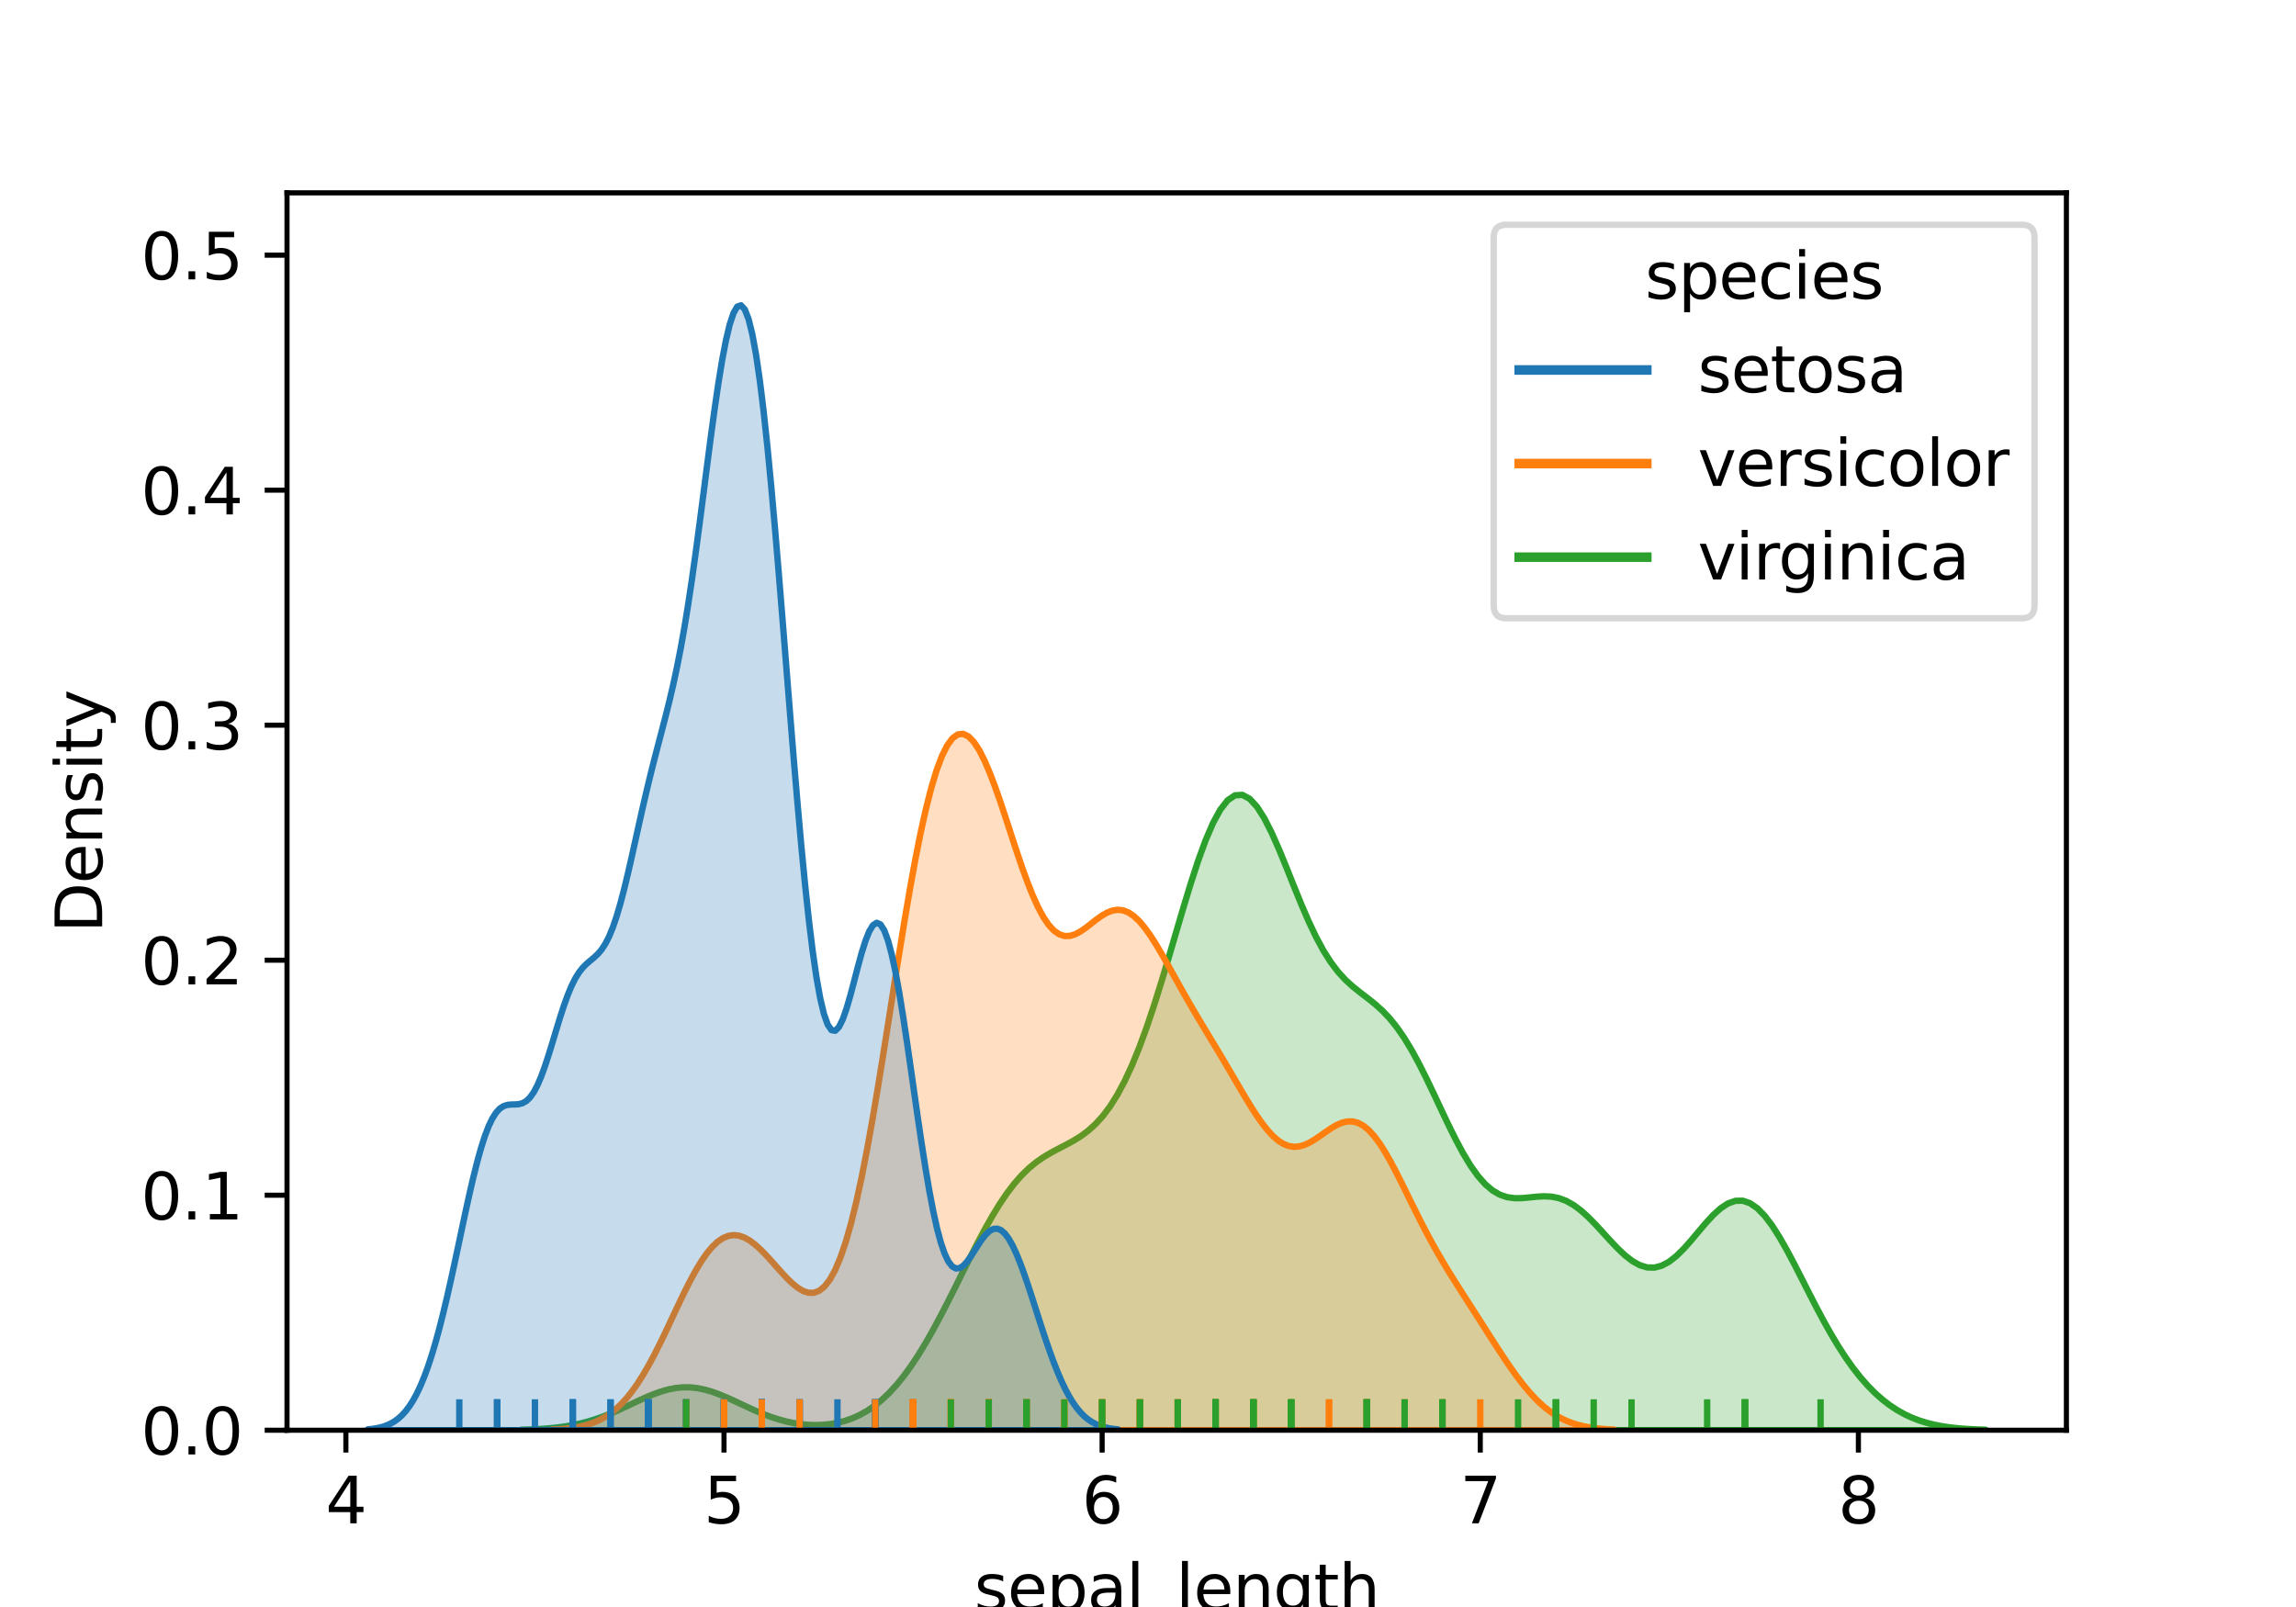 <?xml version="1.0" encoding="utf-8" standalone="no"?>
<!DOCTYPE svg PUBLIC "-//W3C//DTD SVG 1.1//EN"
  "http://www.w3.org/Graphics/SVG/1.1/DTD/svg11.dtd">
<svg xmlns:xlink="http://www.w3.org/1999/xlink" width="360pt" height="252pt" viewBox="0 0 360 252" xmlns="http://www.w3.org/2000/svg" version="1.1">
 <defs>
  <style type="text/css">*{stroke-linejoin: round; stroke-linecap: butt}</style>
 </defs>
 <g id="figure_1">
  <g id="patch_1">
   <path d="M 0 252 
L 360 252 
L 360 0 
L 0 0 
z
" style="fill: #ffffff"/>
  </g>
  <g id="axes_1">
   <g id="patch_2">
    <path d="M 45 224.28 
L 324 224.28 
L 324 30.24 
L 45 30.24 
z
" style="fill: #ffffff"/>
   </g>
   <g id="PolyCollection_1">
    <defs>
     <path id="m77658541eb" d="M 81.73 -27.795 
L 81.73 -27.72 
L 82.883 -27.72 
L 84.037 -27.72 
L 85.191 -27.72 
L 86.345 -27.72 
L 87.498 -27.72 
L 88.652 -27.72 
L 89.806 -27.72 
L 90.959 -27.72 
L 92.113 -27.72 
L 93.267 -27.72 
L 94.421 -27.72 
L 95.574 -27.72 
L 96.728 -27.72 
L 97.882 -27.72 
L 99.035 -27.72 
L 100.189 -27.72 
L 101.343 -27.72 
L 102.497 -27.72 
L 103.65 -27.72 
L 104.804 -27.72 
L 105.958 -27.72 
L 107.111 -27.72 
L 108.265 -27.72 
L 109.419 -27.72 
L 110.573 -27.72 
L 111.726 -27.72 
L 112.88 -27.72 
L 114.034 -27.72 
L 115.187 -27.72 
L 116.341 -27.72 
L 117.495 -27.72 
L 118.648 -27.72 
L 119.802 -27.72 
L 120.956 -27.72 
L 122.11 -27.72 
L 123.263 -27.72 
L 124.417 -27.72 
L 125.571 -27.72 
L 126.724 -27.72 
L 127.878 -27.72 
L 129.032 -27.72 
L 130.186 -27.72 
L 131.339 -27.72 
L 132.493 -27.72 
L 133.647 -27.72 
L 134.8 -27.72 
L 135.954 -27.72 
L 137.108 -27.72 
L 138.262 -27.72 
L 139.415 -27.72 
L 140.569 -27.72 
L 141.723 -27.72 
L 142.876 -27.72 
L 144.03 -27.72 
L 145.184 -27.72 
L 146.338 -27.72 
L 147.491 -27.72 
L 148.645 -27.72 
L 149.799 -27.72 
L 150.952 -27.72 
L 152.106 -27.72 
L 153.26 -27.72 
L 154.414 -27.72 
L 155.567 -27.72 
L 156.721 -27.72 
L 157.875 -27.72 
L 159.028 -27.72 
L 160.182 -27.72 
L 161.336 -27.72 
L 162.49 -27.72 
L 163.643 -27.72 
L 164.797 -27.72 
L 165.951 -27.72 
L 167.104 -27.72 
L 168.258 -27.72 
L 169.412 -27.72 
L 170.565 -27.72 
L 171.719 -27.72 
L 172.873 -27.72 
L 174.027 -27.72 
L 175.18 -27.72 
L 176.334 -27.72 
L 177.488 -27.72 
L 178.641 -27.72 
L 179.795 -27.72 
L 180.949 -27.72 
L 182.103 -27.72 
L 183.256 -27.72 
L 184.41 -27.72 
L 185.564 -27.72 
L 186.717 -27.72 
L 187.871 -27.72 
L 189.025 -27.72 
L 190.179 -27.72 
L 191.332 -27.72 
L 192.486 -27.72 
L 193.64 -27.72 
L 194.793 -27.72 
L 195.947 -27.72 
L 197.101 -27.72 
L 198.255 -27.72 
L 199.408 -27.72 
L 200.562 -27.72 
L 201.716 -27.72 
L 202.869 -27.72 
L 204.023 -27.72 
L 205.177 -27.72 
L 206.331 -27.72 
L 207.484 -27.72 
L 208.638 -27.72 
L 209.792 -27.72 
L 210.945 -27.72 
L 212.099 -27.72 
L 213.253 -27.72 
L 214.406 -27.72 
L 215.56 -27.72 
L 216.714 -27.72 
L 217.868 -27.72 
L 219.021 -27.72 
L 220.175 -27.72 
L 221.329 -27.72 
L 222.482 -27.72 
L 223.636 -27.72 
L 224.79 -27.72 
L 225.944 -27.72 
L 227.097 -27.72 
L 228.251 -27.72 
L 229.405 -27.72 
L 230.558 -27.72 
L 231.712 -27.72 
L 232.866 -27.72 
L 234.02 -27.72 
L 235.173 -27.72 
L 236.327 -27.72 
L 237.481 -27.72 
L 238.634 -27.72 
L 239.788 -27.72 
L 240.942 -27.72 
L 242.096 -27.72 
L 243.249 -27.72 
L 244.403 -27.72 
L 245.557 -27.72 
L 246.71 -27.72 
L 247.864 -27.72 
L 249.018 -27.72 
L 250.172 -27.72 
L 251.325 -27.72 
L 252.479 -27.72 
L 253.633 -27.72 
L 254.786 -27.72 
L 255.94 -27.72 
L 257.094 -27.72 
L 258.247 -27.72 
L 259.401 -27.72 
L 260.555 -27.72 
L 261.709 -27.72 
L 262.862 -27.72 
L 264.016 -27.72 
L 265.17 -27.72 
L 266.323 -27.72 
L 267.477 -27.72 
L 268.631 -27.72 
L 269.785 -27.72 
L 270.938 -27.72 
L 272.092 -27.72 
L 273.246 -27.72 
L 274.399 -27.72 
L 275.553 -27.72 
L 276.707 -27.72 
L 277.861 -27.72 
L 279.014 -27.72 
L 280.168 -27.72 
L 281.322 -27.72 
L 282.475 -27.72 
L 283.629 -27.72 
L 284.783 -27.72 
L 285.937 -27.72 
L 287.09 -27.72 
L 288.244 -27.72 
L 289.398 -27.72 
L 290.551 -27.72 
L 291.705 -27.72 
L 292.859 -27.72 
L 294.013 -27.72 
L 295.166 -27.72 
L 296.32 -27.72 
L 297.474 -27.72 
L 298.627 -27.72 
L 299.781 -27.72 
L 300.935 -27.72 
L 302.088 -27.72 
L 303.242 -27.72 
L 304.396 -27.72 
L 305.55 -27.72 
L 306.703 -27.72 
L 307.857 -27.72 
L 309.011 -27.72 
L 310.164 -27.72 
L 311.318 -27.72 
L 311.318 -27.797 
L 311.318 -27.797 
L 310.164 -27.834 
L 309.011 -27.887 
L 307.857 -27.961 
L 306.703 -28.061 
L 305.55 -28.194 
L 304.396 -28.37 
L 303.242 -28.597 
L 302.088 -28.885 
L 300.935 -29.246 
L 299.781 -29.689 
L 298.627 -30.228 
L 297.474 -30.871 
L 296.32 -31.631 
L 295.166 -32.516 
L 294.013 -33.537 
L 292.859 -34.701 
L 291.705 -36.014 
L 290.551 -37.482 
L 289.398 -39.107 
L 288.244 -40.885 
L 287.09 -42.809 
L 285.937 -44.865 
L 284.783 -47.03 
L 283.629 -49.271 
L 282.475 -51.546 
L 281.322 -53.801 
L 280.168 -55.974 
L 279.014 -58 
L 277.861 -59.808 
L 276.707 -61.334 
L 275.553 -62.519 
L 274.399 -63.32 
L 273.246 -63.712 
L 272.092 -63.692 
L 270.938 -63.28 
L 269.785 -62.52 
L 268.631 -61.475 
L 267.477 -60.227 
L 266.323 -58.867 
L 265.17 -57.49 
L 264.016 -56.19 
L 262.862 -55.051 
L 261.709 -54.145 
L 260.555 -53.525 
L 259.401 -53.223 
L 258.247 -53.253 
L 257.094 -53.605 
L 255.94 -54.252 
L 254.786 -55.148 
L 253.633 -56.238 
L 252.479 -57.453 
L 251.325 -58.725 
L 250.172 -59.981 
L 249.018 -61.155 
L 247.864 -62.192 
L 246.71 -63.047 
L 245.557 -63.693 
L 244.403 -64.124 
L 243.249 -64.351 
L 242.096 -64.408 
L 240.942 -64.344 
L 239.788 -64.223 
L 238.634 -64.119 
L 237.481 -64.108 
L 236.327 -64.264 
L 235.173 -64.651 
L 234.02 -65.321 
L 232.866 -66.304 
L 231.712 -67.614 
L 230.558 -69.24 
L 229.405 -71.153 
L 228.251 -73.303 
L 227.097 -75.63 
L 225.944 -78.06 
L 224.79 -80.517 
L 223.636 -82.927 
L 222.482 -85.22 
L 221.329 -87.339 
L 220.175 -89.243 
L 219.021 -90.908 
L 217.868 -92.335 
L 216.714 -93.543 
L 215.56 -94.577 
L 214.406 -95.497 
L 213.253 -96.378 
L 212.099 -97.304 
L 210.945 -98.359 
L 209.792 -99.619 
L 208.638 -101.143 
L 207.484 -102.972 
L 206.331 -105.113 
L 205.177 -107.548 
L 204.023 -110.223 
L 202.869 -113.056 
L 201.716 -115.943 
L 200.562 -118.759 
L 199.408 -121.373 
L 198.255 -123.652 
L 197.101 -125.475 
L 195.947 -126.736 
L 194.793 -127.355 
L 193.64 -127.283 
L 192.486 -126.502 
L 191.332 -125.028 
L 190.179 -122.907 
L 189.025 -120.213 
L 187.871 -117.042 
L 186.717 -113.505 
L 185.564 -109.72 
L 184.41 -105.806 
L 183.256 -101.874 
L 182.103 -98.028 
L 180.949 -94.352 
L 179.795 -90.916 
L 178.641 -87.769 
L 177.488 -84.943 
L 176.334 -82.453 
L 175.18 -80.3 
L 174.027 -78.469 
L 172.873 -76.939 
L 171.719 -75.677 
L 170.565 -74.645 
L 169.412 -73.798 
L 168.258 -73.087 
L 167.104 -72.46 
L 165.951 -71.865 
L 164.797 -71.25 
L 163.643 -70.565 
L 162.49 -69.768 
L 161.336 -68.821 
L 160.182 -67.697 
L 159.028 -66.38 
L 157.875 -64.865 
L 156.721 -63.155 
L 155.567 -61.268 
L 154.414 -59.226 
L 153.26 -57.062 
L 152.106 -54.809 
L 150.952 -52.506 
L 149.799 -50.19 
L 148.645 -47.899 
L 147.491 -45.665 
L 146.338 -43.519 
L 145.184 -41.486 
L 144.03 -39.587 
L 142.876 -37.838 
L 141.723 -36.249 
L 140.569 -34.825 
L 139.415 -33.569 
L 138.262 -32.477 
L 137.108 -31.543 
L 135.954 -30.758 
L 134.8 -30.113 
L 133.647 -29.594 
L 132.493 -29.191 
L 131.339 -28.892 
L 130.186 -28.687 
L 129.032 -28.569 
L 127.878 -28.53 
L 126.724 -28.565 
L 125.571 -28.673 
L 124.417 -28.85 
L 123.263 -29.096 
L 122.11 -29.408 
L 120.956 -29.783 
L 119.802 -30.214 
L 118.648 -30.695 
L 117.495 -31.213 
L 116.341 -31.752 
L 115.187 -32.295 
L 114.034 -32.82 
L 112.88 -33.306 
L 111.726 -33.729 
L 110.573 -34.07 
L 109.419 -34.312 
L 108.265 -34.441 
L 107.111 -34.451 
L 105.958 -34.342 
L 104.804 -34.118 
L 103.65 -33.793 
L 102.497 -33.381 
L 101.343 -32.904 
L 100.189 -32.383 
L 99.035 -31.84 
L 97.882 -31.295 
L 96.728 -30.767 
L 95.574 -30.272 
L 94.421 -29.818 
L 93.267 -29.415 
L 92.113 -29.065 
L 90.959 -28.768 
L 89.806 -28.522 
L 88.652 -28.323 
L 87.498 -28.166 
L 86.345 -28.043 
L 85.191 -27.95 
L 84.037 -27.881 
L 82.883 -27.831 
L 81.73 -27.795 
z
" style="stroke: #2ca02c"/>
    </defs>
    <g clip-path="url(#p37d2f159cc)">
     <use xlink:href="#m77658541eb" x="0" y="252" style="fill: #2ca02c; fill-opacity: 0.25; stroke: #2ca02c"/>
    </g>
   </g>
   <g id="PolyCollection_2">
    <defs>
     <path id="mf645f77160" d="M 86.598 -27.823 
L 86.598 -27.72 
L 87.435 -27.72 
L 88.272 -27.72 
L 89.108 -27.72 
L 89.945 -27.72 
L 90.781 -27.72 
L 91.618 -27.72 
L 92.455 -27.72 
L 93.291 -27.72 
L 94.128 -27.72 
L 94.965 -27.72 
L 95.801 -27.72 
L 96.638 -27.72 
L 97.475 -27.72 
L 98.311 -27.72 
L 99.148 -27.72 
L 99.984 -27.72 
L 100.821 -27.72 
L 101.658 -27.72 
L 102.494 -27.72 
L 103.331 -27.72 
L 104.168 -27.72 
L 105.004 -27.72 
L 105.841 -27.72 
L 106.678 -27.72 
L 107.514 -27.72 
L 108.351 -27.72 
L 109.188 -27.72 
L 110.024 -27.72 
L 110.861 -27.72 
L 111.697 -27.72 
L 112.534 -27.72 
L 113.371 -27.72 
L 114.207 -27.72 
L 115.044 -27.72 
L 115.881 -27.72 
L 116.717 -27.72 
L 117.554 -27.72 
L 118.391 -27.72 
L 119.227 -27.72 
L 120.064 -27.72 
L 120.901 -27.72 
L 121.737 -27.72 
L 122.574 -27.72 
L 123.41 -27.72 
L 124.247 -27.72 
L 125.084 -27.72 
L 125.92 -27.72 
L 126.757 -27.72 
L 127.594 -27.72 
L 128.43 -27.72 
L 129.267 -27.72 
L 130.104 -27.72 
L 130.94 -27.72 
L 131.777 -27.72 
L 132.613 -27.72 
L 133.45 -27.72 
L 134.287 -27.72 
L 135.123 -27.72 
L 135.96 -27.72 
L 136.797 -27.72 
L 137.633 -27.72 
L 138.47 -27.72 
L 139.307 -27.72 
L 140.143 -27.72 
L 140.98 -27.72 
L 141.817 -27.72 
L 142.653 -27.72 
L 143.49 -27.72 
L 144.326 -27.72 
L 145.163 -27.72 
L 146 -27.72 
L 146.836 -27.72 
L 147.673 -27.72 
L 148.51 -27.72 
L 149.346 -27.72 
L 150.183 -27.72 
L 151.02 -27.72 
L 151.856 -27.72 
L 152.693 -27.72 
L 153.53 -27.72 
L 154.366 -27.72 
L 155.203 -27.72 
L 156.039 -27.72 
L 156.876 -27.72 
L 157.713 -27.72 
L 158.549 -27.72 
L 159.386 -27.72 
L 160.223 -27.72 
L 161.059 -27.72 
L 161.896 -27.72 
L 162.733 -27.72 
L 163.569 -27.72 
L 164.406 -27.72 
L 165.242 -27.72 
L 166.079 -27.72 
L 166.916 -27.72 
L 167.752 -27.72 
L 168.589 -27.72 
L 169.426 -27.72 
L 170.262 -27.72 
L 171.099 -27.72 
L 171.936 -27.72 
L 172.772 -27.72 
L 173.609 -27.72 
L 174.446 -27.72 
L 175.282 -27.72 
L 176.119 -27.72 
L 176.955 -27.72 
L 177.792 -27.72 
L 178.629 -27.72 
L 179.465 -27.72 
L 180.302 -27.72 
L 181.139 -27.72 
L 181.975 -27.72 
L 182.812 -27.72 
L 183.649 -27.72 
L 184.485 -27.72 
L 185.322 -27.72 
L 186.158 -27.72 
L 186.995 -27.72 
L 187.832 -27.72 
L 188.668 -27.72 
L 189.505 -27.72 
L 190.342 -27.72 
L 191.178 -27.72 
L 192.015 -27.72 
L 192.852 -27.72 
L 193.688 -27.72 
L 194.525 -27.72 
L 195.362 -27.72 
L 196.198 -27.72 
L 197.035 -27.72 
L 197.871 -27.72 
L 198.708 -27.72 
L 199.545 -27.72 
L 200.381 -27.72 
L 201.218 -27.72 
L 202.055 -27.72 
L 202.891 -27.72 
L 203.728 -27.72 
L 204.565 -27.72 
L 205.401 -27.72 
L 206.238 -27.72 
L 207.075 -27.72 
L 207.911 -27.72 
L 208.748 -27.72 
L 209.584 -27.72 
L 210.421 -27.72 
L 211.258 -27.72 
L 212.094 -27.72 
L 212.931 -27.72 
L 213.768 -27.72 
L 214.604 -27.72 
L 215.441 -27.72 
L 216.278 -27.72 
L 217.114 -27.72 
L 217.951 -27.72 
L 218.787 -27.72 
L 219.624 -27.72 
L 220.461 -27.72 
L 221.297 -27.72 
L 222.134 -27.72 
L 222.971 -27.72 
L 223.807 -27.72 
L 224.644 -27.72 
L 225.481 -27.72 
L 226.317 -27.72 
L 227.154 -27.72 
L 227.991 -27.72 
L 228.827 -27.72 
L 229.664 -27.72 
L 230.5 -27.72 
L 231.337 -27.72 
L 232.174 -27.72 
L 233.01 -27.72 
L 233.847 -27.72 
L 234.684 -27.72 
L 235.52 -27.72 
L 236.357 -27.72 
L 237.194 -27.72 
L 238.03 -27.72 
L 238.867 -27.72 
L 239.703 -27.72 
L 240.54 -27.72 
L 241.377 -27.72 
L 242.213 -27.72 
L 243.05 -27.72 
L 243.887 -27.72 
L 244.723 -27.72 
L 245.56 -27.72 
L 246.397 -27.72 
L 247.233 -27.72 
L 248.07 -27.72 
L 248.907 -27.72 
L 249.743 -27.72 
L 250.58 -27.72 
L 251.416 -27.72 
L 252.253 -27.72 
L 253.09 -27.72 
L 253.09 -27.817 
L 253.09 -27.817 
L 252.253 -27.859 
L 251.416 -27.917 
L 250.58 -27.993 
L 249.743 -28.095 
L 248.907 -28.228 
L 248.07 -28.399 
L 247.233 -28.615 
L 246.397 -28.885 
L 245.56 -29.216 
L 244.723 -29.618 
L 243.887 -30.096 
L 243.05 -30.658 
L 242.213 -31.309 
L 241.377 -32.051 
L 240.54 -32.884 
L 239.703 -33.808 
L 238.867 -34.816 
L 238.03 -35.901 
L 237.194 -37.054 
L 236.357 -38.262 
L 235.52 -39.515 
L 234.684 -40.798 
L 233.847 -42.099 
L 233.01 -43.409 
L 232.174 -44.721 
L 231.337 -46.028 
L 230.5 -47.331 
L 229.664 -48.633 
L 228.827 -49.94 
L 227.991 -51.26 
L 227.154 -52.606 
L 226.317 -53.988 
L 225.481 -55.417 
L 224.644 -56.901 
L 223.807 -58.444 
L 222.971 -60.045 
L 222.134 -61.697 
L 221.297 -63.385 
L 220.461 -65.088 
L 219.624 -66.78 
L 218.787 -68.428 
L 217.951 -69.997 
L 217.114 -71.451 
L 216.278 -72.754 
L 215.441 -73.875 
L 214.604 -74.787 
L 213.768 -75.473 
L 212.931 -75.924 
L 212.094 -76.142 
L 211.258 -76.141 
L 210.421 -75.943 
L 209.584 -75.581 
L 208.748 -75.096 
L 207.911 -74.532 
L 207.075 -73.939 
L 206.238 -73.368 
L 205.401 -72.864 
L 204.565 -72.472 
L 203.728 -72.229 
L 202.891 -72.162 
L 202.055 -72.291 
L 201.218 -72.626 
L 200.381 -73.166 
L 199.545 -73.902 
L 198.708 -74.817 
L 197.871 -75.888 
L 197.035 -77.086 
L 196.198 -78.384 
L 195.362 -79.751 
L 194.525 -81.161 
L 193.688 -82.59 
L 192.852 -84.021 
L 192.015 -85.443 
L 191.178 -86.85 
L 190.342 -88.243 
L 189.505 -89.628 
L 188.668 -91.014 
L 187.832 -92.411 
L 186.995 -93.828 
L 186.158 -95.272 
L 185.322 -96.743 
L 184.485 -98.238 
L 183.649 -99.744 
L 182.812 -101.241 
L 181.975 -102.704 
L 181.139 -104.101 
L 180.302 -105.398 
L 179.465 -106.557 
L 178.629 -107.547 
L 177.792 -108.336 
L 176.955 -108.904 
L 176.119 -109.238 
L 175.282 -109.338 
L 174.446 -109.216 
L 173.609 -108.896 
L 172.772 -108.416 
L 171.936 -107.822 
L 171.099 -107.171 
L 170.262 -106.523 
L 169.426 -105.944 
L 168.589 -105.496 
L 167.752 -105.239 
L 166.916 -105.223 
L 166.079 -105.492 
L 165.242 -106.075 
L 164.406 -106.988 
L 163.569 -108.233 
L 162.733 -109.797 
L 161.896 -111.655 
L 161.059 -113.767 
L 160.223 -116.085 
L 159.386 -118.551 
L 158.549 -121.102 
L 157.713 -123.669 
L 156.876 -126.184 
L 156.039 -128.578 
L 155.203 -130.783 
L 154.366 -132.735 
L 153.53 -134.377 
L 152.693 -135.653 
L 151.856 -136.515 
L 151.02 -136.921 
L 150.183 -136.837 
L 149.346 -136.233 
L 148.51 -135.091 
L 147.673 -133.4 
L 146.836 -131.158 
L 146 -128.377 
L 145.163 -125.078 
L 144.326 -121.295 
L 143.49 -117.074 
L 142.653 -112.475 
L 141.817 -107.567 
L 140.98 -102.43 
L 140.143 -97.15 
L 139.307 -91.819 
L 138.47 -86.529 
L 137.633 -81.371 
L 136.797 -76.431 
L 135.96 -71.785 
L 135.123 -67.499 
L 134.287 -63.627 
L 133.45 -60.208 
L 132.613 -57.265 
L 131.777 -54.807 
L 130.94 -52.831 
L 130.104 -51.32 
L 129.267 -50.248 
L 128.43 -49.578 
L 127.594 -49.27 
L 126.757 -49.279 
L 125.92 -49.558 
L 125.084 -50.06 
L 124.247 -50.736 
L 123.41 -51.542 
L 122.574 -52.436 
L 121.737 -53.374 
L 120.901 -54.319 
L 120.064 -55.235 
L 119.227 -56.085 
L 118.391 -56.838 
L 117.554 -57.463 
L 116.717 -57.934 
L 115.881 -58.227 
L 115.044 -58.321 
L 114.207 -58.202 
L 113.371 -57.861 
L 112.534 -57.294 
L 111.697 -56.505 
L 110.861 -55.503 
L 110.024 -54.305 
L 109.188 -52.933 
L 108.351 -51.413 
L 107.514 -49.777 
L 106.678 -48.057 
L 105.841 -46.288 
L 105.004 -44.504 
L 104.168 -42.738 
L 103.331 -41.018 
L 102.494 -39.371 
L 101.658 -37.82 
L 100.821 -36.38 
L 99.984 -35.063 
L 99.148 -33.877 
L 98.311 -32.824 
L 97.475 -31.902 
L 96.638 -31.107 
L 95.801 -30.431 
L 94.965 -29.863 
L 94.128 -29.394 
L 93.291 -29.012 
L 92.455 -28.704 
L 91.618 -28.461 
L 90.781 -28.27 
L 89.945 -28.124 
L 89.108 -28.012 
L 88.272 -27.929 
L 87.435 -27.867 
L 86.598 -27.823 
z
" style="stroke: #ff7f0e"/>
    </defs>
    <g clip-path="url(#p37d2f159cc)">
     <use xlink:href="#mf645f77160" x="0" y="252" style="fill: #ff7f0e; fill-opacity: 0.25; stroke: #ff7f0e"/>
    </g>
   </g>
   <g id="PolyCollection_3">
    <defs>
     <path id="m660a617b57" d="M 57.682 -27.86 
L 57.682 -27.72 
L 58.273 -27.72 
L 58.864 -27.72 
L 59.455 -27.72 
L 60.046 -27.72 
L 60.637 -27.72 
L 61.228 -27.72 
L 61.819 -27.72 
L 62.41 -27.72 
L 63.001 -27.72 
L 63.592 -27.72 
L 64.183 -27.72 
L 64.774 -27.72 
L 65.365 -27.72 
L 65.956 -27.72 
L 66.546 -27.72 
L 67.137 -27.72 
L 67.728 -27.72 
L 68.319 -27.72 
L 68.91 -27.72 
L 69.501 -27.72 
L 70.092 -27.72 
L 70.683 -27.72 
L 71.274 -27.72 
L 71.865 -27.72 
L 72.456 -27.72 
L 73.047 -27.72 
L 73.638 -27.72 
L 74.229 -27.72 
L 74.82 -27.72 
L 75.411 -27.72 
L 76.002 -27.72 
L 76.593 -27.72 
L 77.184 -27.72 
L 77.775 -27.72 
L 78.366 -27.72 
L 78.957 -27.72 
L 79.548 -27.72 
L 80.139 -27.72 
L 80.73 -27.72 
L 81.321 -27.72 
L 81.912 -27.72 
L 82.503 -27.72 
L 83.094 -27.72 
L 83.685 -27.72 
L 84.276 -27.72 
L 84.867 -27.72 
L 85.458 -27.72 
L 86.049 -27.72 
L 86.64 -27.72 
L 87.231 -27.72 
L 87.822 -27.72 
L 88.413 -27.72 
L 89.004 -27.72 
L 89.595 -27.72 
L 90.186 -27.72 
L 90.777 -27.72 
L 91.368 -27.72 
L 91.959 -27.72 
L 92.549 -27.72 
L 93.14 -27.72 
L 93.731 -27.72 
L 94.322 -27.72 
L 94.913 -27.72 
L 95.504 -27.72 
L 96.095 -27.72 
L 96.686 -27.72 
L 97.277 -27.72 
L 97.868 -27.72 
L 98.459 -27.72 
L 99.05 -27.72 
L 99.641 -27.72 
L 100.232 -27.72 
L 100.823 -27.72 
L 101.414 -27.72 
L 102.005 -27.72 
L 102.596 -27.72 
L 103.187 -27.72 
L 103.778 -27.72 
L 104.369 -27.72 
L 104.96 -27.72 
L 105.551 -27.72 
L 106.142 -27.72 
L 106.733 -27.72 
L 107.324 -27.72 
L 107.915 -27.72 
L 108.506 -27.72 
L 109.097 -27.72 
L 109.688 -27.72 
L 110.279 -27.72 
L 110.87 -27.72 
L 111.461 -27.72 
L 112.052 -27.72 
L 112.643 -27.72 
L 113.234 -27.72 
L 113.825 -27.72 
L 114.416 -27.72 
L 115.007 -27.72 
L 115.598 -27.72 
L 116.189 -27.72 
L 116.78 -27.72 
L 117.371 -27.72 
L 117.961 -27.72 
L 118.552 -27.72 
L 119.143 -27.72 
L 119.734 -27.72 
L 120.325 -27.72 
L 120.916 -27.72 
L 121.507 -27.72 
L 122.098 -27.72 
L 122.689 -27.72 
L 123.28 -27.72 
L 123.871 -27.72 
L 124.462 -27.72 
L 125.053 -27.72 
L 125.644 -27.72 
L 126.235 -27.72 
L 126.826 -27.72 
L 127.417 -27.72 
L 128.008 -27.72 
L 128.599 -27.72 
L 129.19 -27.72 
L 129.781 -27.72 
L 130.372 -27.72 
L 130.963 -27.72 
L 131.554 -27.72 
L 132.145 -27.72 
L 132.736 -27.72 
L 133.327 -27.72 
L 133.918 -27.72 
L 134.509 -27.72 
L 135.1 -27.72 
L 135.691 -27.72 
L 136.282 -27.72 
L 136.873 -27.72 
L 137.464 -27.72 
L 138.055 -27.72 
L 138.646 -27.72 
L 139.237 -27.72 
L 139.828 -27.72 
L 140.419 -27.72 
L 141.01 -27.72 
L 141.601 -27.72 
L 142.192 -27.72 
L 142.783 -27.72 
L 143.374 -27.72 
L 143.964 -27.72 
L 144.555 -27.72 
L 145.146 -27.72 
L 145.737 -27.72 
L 146.328 -27.72 
L 146.919 -27.72 
L 147.51 -27.72 
L 148.101 -27.72 
L 148.692 -27.72 
L 149.283 -27.72 
L 149.874 -27.72 
L 150.465 -27.72 
L 151.056 -27.72 
L 151.647 -27.72 
L 152.238 -27.72 
L 152.829 -27.72 
L 153.42 -27.72 
L 154.011 -27.72 
L 154.602 -27.72 
L 155.193 -27.72 
L 155.784 -27.72 
L 156.375 -27.72 
L 156.966 -27.72 
L 157.557 -27.72 
L 158.148 -27.72 
L 158.739 -27.72 
L 159.33 -27.72 
L 159.921 -27.72 
L 160.512 -27.72 
L 161.103 -27.72 
L 161.694 -27.72 
L 162.285 -27.72 
L 162.876 -27.72 
L 163.467 -27.72 
L 164.058 -27.72 
L 164.649 -27.72 
L 165.24 -27.72 
L 165.831 -27.72 
L 166.422 -27.72 
L 167.013 -27.72 
L 167.604 -27.72 
L 168.195 -27.72 
L 168.786 -27.72 
L 169.377 -27.72 
L 169.967 -27.72 
L 170.558 -27.72 
L 171.149 -27.72 
L 171.74 -27.72 
L 172.331 -27.72 
L 172.922 -27.72 
L 173.513 -27.72 
L 174.104 -27.72 
L 174.695 -27.72 
L 175.286 -27.72 
L 175.286 -27.858 
L 175.286 -27.858 
L 174.695 -27.919 
L 174.104 -28.004 
L 173.513 -28.117 
L 172.922 -28.269 
L 172.331 -28.468 
L 171.74 -28.724 
L 171.149 -29.049 
L 170.558 -29.454 
L 169.967 -29.953 
L 169.377 -30.556 
L 168.786 -31.275 
L 168.195 -32.119 
L 167.604 -33.094 
L 167.013 -34.203 
L 166.422 -35.448 
L 165.831 -36.823 
L 165.24 -38.322 
L 164.649 -39.932 
L 164.058 -41.635 
L 163.467 -43.413 
L 162.876 -45.239 
L 162.285 -47.087 
L 161.694 -48.925 
L 161.103 -50.719 
L 160.512 -52.435 
L 159.921 -54.035 
L 159.33 -55.482 
L 158.739 -56.741 
L 158.148 -57.779 
L 157.557 -58.568 
L 156.966 -59.088 
L 156.375 -59.328 
L 155.784 -59.29 
L 155.193 -58.987 
L 154.602 -58.449 
L 154.011 -57.719 
L 153.42 -56.854 
L 152.829 -55.923 
L 152.238 -55.004 
L 151.647 -54.178 
L 151.056 -53.531 
L 150.465 -53.142 
L 149.874 -53.085 
L 149.283 -53.42 
L 148.692 -54.195 
L 148.101 -55.44 
L 147.51 -57.17 
L 146.919 -59.381 
L 146.328 -62.05 
L 145.737 -65.139 
L 145.146 -68.597 
L 144.555 -72.357 
L 143.964 -76.34 
L 143.374 -80.458 
L 142.783 -84.613 
L 142.192 -88.704 
L 141.601 -92.621 
L 141.01 -96.259 
L 140.419 -99.514 
L 139.828 -102.29 
L 139.237 -104.505 
L 138.646 -106.099 
L 138.055 -107.033 
L 137.464 -107.296 
L 136.873 -106.911 
L 136.282 -105.93 
L 135.691 -104.438 
L 135.1 -102.546 
L 134.509 -100.388 
L 133.918 -98.114 
L 133.327 -95.881 
L 132.736 -93.847 
L 132.145 -92.162 
L 131.554 -90.962 
L 130.963 -90.364 
L 130.372 -90.462 
L 129.781 -91.323 
L 129.19 -92.99 
L 128.599 -95.48 
L 128.008 -98.787 
L 127.417 -102.881 
L 126.826 -107.715 
L 126.235 -113.222 
L 125.644 -119.32 
L 125.053 -125.914 
L 124.462 -132.893 
L 123.871 -140.14 
L 123.28 -147.526 
L 122.689 -154.921 
L 122.098 -162.188 
L 121.507 -169.197 
L 120.916 -175.821 
L 120.325 -181.944 
L 119.734 -187.46 
L 119.143 -192.281 
L 118.552 -196.337 
L 117.961 -199.575 
L 117.371 -201.959 
L 116.78 -203.474 
L 116.189 -204.12 
L 115.598 -203.917 
L 115.007 -202.899 
L 114.416 -201.117 
L 113.825 -198.638 
L 113.234 -195.543 
L 112.643 -191.926 
L 112.052 -187.893 
L 111.461 -183.555 
L 110.87 -179.031 
L 110.279 -174.435 
L 109.688 -169.875 
L 109.097 -165.45 
L 108.506 -161.238 
L 107.915 -157.298 
L 107.324 -153.665 
L 106.733 -150.35 
L 106.142 -147.339 
L 105.551 -144.598 
L 104.96 -142.076 
L 104.369 -139.71 
L 103.778 -137.434 
L 103.187 -135.184 
L 102.596 -132.903 
L 102.005 -130.552 
L 101.414 -128.106 
L 100.823 -125.563 
L 100.232 -122.941 
L 99.641 -120.277 
L 99.05 -117.621 
L 98.459 -115.036 
L 97.868 -112.585 
L 97.277 -110.328 
L 96.686 -108.316 
L 96.095 -106.582 
L 95.504 -105.142 
L 94.913 -103.986 
L 94.322 -103.087 
L 93.731 -102.393 
L 93.14 -101.839 
L 92.549 -101.35 
L 91.959 -100.845 
L 91.368 -100.249 
L 90.777 -99.497 
L 90.186 -98.54 
L 89.595 -97.35 
L 89.004 -95.924 
L 88.413 -94.283 
L 87.822 -92.468 
L 87.231 -90.542 
L 86.64 -88.576 
L 86.049 -86.65 
L 85.458 -84.841 
L 84.867 -83.218 
L 84.276 -81.833 
L 83.685 -80.719 
L 83.094 -79.888 
L 82.503 -79.326 
L 81.912 -78.998 
L 81.321 -78.848 
L 80.73 -78.807 
L 80.139 -78.797 
L 79.548 -78.736 
L 78.957 -78.545 
L 78.366 -78.157 
L 77.775 -77.517 
L 77.184 -76.584 
L 76.593 -75.34 
L 76.002 -73.781 
L 75.411 -71.922 
L 74.82 -69.792 
L 74.229 -67.431 
L 73.638 -64.887 
L 73.047 -62.21 
L 72.456 -59.454 
L 71.865 -56.669 
L 71.274 -53.902 
L 70.683 -51.195 
L 70.092 -48.584 
L 69.501 -46.099 
L 68.91 -43.762 
L 68.319 -41.592 
L 67.728 -39.599 
L 67.137 -37.792 
L 66.546 -36.171 
L 65.956 -34.736 
L 65.365 -33.48 
L 64.774 -32.395 
L 64.183 -31.47 
L 63.592 -30.691 
L 63.001 -30.045 
L 62.41 -29.516 
L 61.819 -29.09 
L 61.228 -28.751 
L 60.637 -28.485 
L 60.046 -28.28 
L 59.455 -28.124 
L 58.864 -28.008 
L 58.273 -27.922 
L 57.682 -27.86 
z
" style="stroke: #1f77b4"/>
    </defs>
    <g clip-path="url(#p37d2f159cc)">
     <use xlink:href="#m660a617b57" x="0" y="252" style="fill: #1f77b4; fill-opacity: 0.25; stroke: #1f77b4"/>
    </g>
   </g>
   <g id="matplotlib.axis_1">
    <g id="xtick_1">
     <g id="line2d_1">
      <defs>
       <path id="m181afeaccc" d="M 0 0 
L 0 3.5 
" style="stroke: #000000; stroke-width: 0.8"/>
      </defs>
      <g>
       <use xlink:href="#m181afeaccc" x="54.231" y="224.28" style="stroke: #000000; stroke-width: 0.8"/>
      </g>
     </g>
     <g id="text_1">
      <!-- 4 -->
      <g transform="translate(51.05 238.878) scale(0.1 -0.1)">
       <defs>
        <path id="DejaVuSans-34" d="M 2419 4116 
L 825 1625 
L 2419 1625 
L 2419 4116 
z
M 2253 4666 
L 3047 4666 
L 3047 1625 
L 3713 1625 
L 3713 1100 
L 3047 1100 
L 3047 0 
L 2419 0 
L 2419 1100 
L 313 1100 
L 313 1709 
L 2253 4666 
z
" transform="scale(0.016)"/>
       </defs>
       <use xlink:href="#DejaVuSans-34"/>
      </g>
     </g>
    </g>
    <g id="xtick_2">
     <g id="line2d_2">
      <g>
       <use xlink:href="#m181afeaccc" x="113.52" y="224.28" style="stroke: #000000; stroke-width: 0.8"/>
      </g>
     </g>
     <g id="text_2">
      <!-- 5 -->
      <g transform="translate(110.338 238.878) scale(0.1 -0.1)">
       <defs>
        <path id="DejaVuSans-35" d="M 691 4666 
L 3169 4666 
L 3169 4134 
L 1269 4134 
L 1269 2991 
Q 1406 3038 1543 3061 
Q 1681 3084 1819 3084 
Q 2600 3084 3056 2656 
Q 3513 2228 3513 1497 
Q 3513 744 3044 326 
Q 2575 -91 1722 -91 
Q 1428 -91 1123 -41 
Q 819 9 494 109 
L 494 744 
Q 775 591 1075 516 
Q 1375 441 1709 441 
Q 2250 441 2565 725 
Q 2881 1009 2881 1497 
Q 2881 1984 2565 2268 
Q 2250 2553 1709 2553 
Q 1456 2553 1204 2497 
Q 953 2441 691 2322 
L 691 4666 
z
" transform="scale(0.016)"/>
       </defs>
       <use xlink:href="#DejaVuSans-35"/>
      </g>
     </g>
    </g>
    <g id="xtick_3">
     <g id="line2d_3">
      <g>
       <use xlink:href="#m181afeaccc" x="172.808" y="224.28" style="stroke: #000000; stroke-width: 0.8"/>
      </g>
     </g>
     <g id="text_3">
      <!-- 6 -->
      <g transform="translate(169.627 238.878) scale(0.1 -0.1)">
       <defs>
        <path id="DejaVuSans-36" d="M 2113 2584 
Q 1688 2584 1439 2293 
Q 1191 2003 1191 1497 
Q 1191 994 1439 701 
Q 1688 409 2113 409 
Q 2538 409 2786 701 
Q 3034 994 3034 1497 
Q 3034 2003 2786 2293 
Q 2538 2584 2113 2584 
z
M 3366 4563 
L 3366 3988 
Q 3128 4100 2886 4159 
Q 2644 4219 2406 4219 
Q 1781 4219 1451 3797 
Q 1122 3375 1075 2522 
Q 1259 2794 1537 2939 
Q 1816 3084 2150 3084 
Q 2853 3084 3261 2657 
Q 3669 2231 3669 1497 
Q 3669 778 3244 343 
Q 2819 -91 2113 -91 
Q 1303 -91 875 529 
Q 447 1150 447 2328 
Q 447 3434 972 4092 
Q 1497 4750 2381 4750 
Q 2619 4750 2861 4703 
Q 3103 4656 3366 4563 
z
" transform="scale(0.016)"/>
       </defs>
       <use xlink:href="#DejaVuSans-36"/>
      </g>
     </g>
    </g>
    <g id="xtick_4">
     <g id="line2d_4">
      <g>
       <use xlink:href="#m181afeaccc" x="232.097" y="224.28" style="stroke: #000000; stroke-width: 0.8"/>
      </g>
     </g>
     <g id="text_4">
      <!-- 7 -->
      <g transform="translate(228.916 238.878) scale(0.1 -0.1)">
       <defs>
        <path id="DejaVuSans-37" d="M 525 4666 
L 3525 4666 
L 3525 4397 
L 1831 0 
L 1172 0 
L 2766 4134 
L 525 4134 
L 525 4666 
z
" transform="scale(0.016)"/>
       </defs>
       <use xlink:href="#DejaVuSans-37"/>
      </g>
     </g>
    </g>
    <g id="xtick_5">
     <g id="line2d_5">
      <g>
       <use xlink:href="#m181afeaccc" x="291.386" y="224.28" style="stroke: #000000; stroke-width: 0.8"/>
      </g>
     </g>
     <g id="text_5">
      <!-- 8 -->
      <g transform="translate(288.205 238.878) scale(0.1 -0.1)">
       <defs>
        <path id="DejaVuSans-38" d="M 2034 2216 
Q 1584 2216 1326 1975 
Q 1069 1734 1069 1313 
Q 1069 891 1326 650 
Q 1584 409 2034 409 
Q 2484 409 2743 651 
Q 3003 894 3003 1313 
Q 3003 1734 2745 1975 
Q 2488 2216 2034 2216 
z
M 1403 2484 
Q 997 2584 770 2862 
Q 544 3141 544 3541 
Q 544 4100 942 4425 
Q 1341 4750 2034 4750 
Q 2731 4750 3128 4425 
Q 3525 4100 3525 3541 
Q 3525 3141 3298 2862 
Q 3072 2584 2669 2484 
Q 3125 2378 3379 2068 
Q 3634 1759 3634 1313 
Q 3634 634 3220 271 
Q 2806 -91 2034 -91 
Q 1263 -91 848 271 
Q 434 634 434 1313 
Q 434 1759 690 2068 
Q 947 2378 1403 2484 
z
M 1172 3481 
Q 1172 3119 1398 2916 
Q 1625 2713 2034 2713 
Q 2441 2713 2670 2916 
Q 2900 3119 2900 3481 
Q 2900 3844 2670 4047 
Q 2441 4250 2034 4250 
Q 1625 4250 1398 4047 
Q 1172 3844 1172 3481 
z
" transform="scale(0.016)"/>
       </defs>
       <use xlink:href="#DejaVuSans-38"/>
      </g>
     </g>
    </g>
    <g id="text_6">
     <!-- sepal_length -->
     <g transform="translate(152.754 252.557) scale(0.1 -0.1)">
      <defs>
       <path id="DejaVuSans-73" d="M 2834 3397 
L 2834 2853 
Q 2591 2978 2328 3040 
Q 2066 3103 1784 3103 
Q 1356 3103 1142 2972 
Q 928 2841 928 2578 
Q 928 2378 1081 2264 
Q 1234 2150 1697 2047 
L 1894 2003 
Q 2506 1872 2764 1633 
Q 3022 1394 3022 966 
Q 3022 478 2636 193 
Q 2250 -91 1575 -91 
Q 1294 -91 989 -36 
Q 684 19 347 128 
L 347 722 
Q 666 556 975 473 
Q 1284 391 1588 391 
Q 1994 391 2212 530 
Q 2431 669 2431 922 
Q 2431 1156 2273 1281 
Q 2116 1406 1581 1522 
L 1381 1569 
Q 847 1681 609 1914 
Q 372 2147 372 2553 
Q 372 3047 722 3315 
Q 1072 3584 1716 3584 
Q 2034 3584 2315 3537 
Q 2597 3491 2834 3397 
z
" transform="scale(0.016)"/>
       <path id="DejaVuSans-65" d="M 3597 1894 
L 3597 1613 
L 953 1613 
Q 991 1019 1311 708 
Q 1631 397 2203 397 
Q 2534 397 2845 478 
Q 3156 559 3463 722 
L 3463 178 
Q 3153 47 2828 -22 
Q 2503 -91 2169 -91 
Q 1331 -91 842 396 
Q 353 884 353 1716 
Q 353 2575 817 3079 
Q 1281 3584 2069 3584 
Q 2775 3584 3186 3129 
Q 3597 2675 3597 1894 
z
M 3022 2063 
Q 3016 2534 2758 2815 
Q 2500 3097 2075 3097 
Q 1594 3097 1305 2825 
Q 1016 2553 972 2059 
L 3022 2063 
z
" transform="scale(0.016)"/>
       <path id="DejaVuSans-70" d="M 1159 525 
L 1159 -1331 
L 581 -1331 
L 581 3500 
L 1159 3500 
L 1159 2969 
Q 1341 3281 1617 3432 
Q 1894 3584 2278 3584 
Q 2916 3584 3314 3078 
Q 3713 2572 3713 1747 
Q 3713 922 3314 415 
Q 2916 -91 2278 -91 
Q 1894 -91 1617 61 
Q 1341 213 1159 525 
z
M 3116 1747 
Q 3116 2381 2855 2742 
Q 2594 3103 2138 3103 
Q 1681 3103 1420 2742 
Q 1159 2381 1159 1747 
Q 1159 1113 1420 752 
Q 1681 391 2138 391 
Q 2594 391 2855 752 
Q 3116 1113 3116 1747 
z
" transform="scale(0.016)"/>
       <path id="DejaVuSans-61" d="M 2194 1759 
Q 1497 1759 1228 1600 
Q 959 1441 959 1056 
Q 959 750 1161 570 
Q 1363 391 1709 391 
Q 2188 391 2477 730 
Q 2766 1069 2766 1631 
L 2766 1759 
L 2194 1759 
z
M 3341 1997 
L 3341 0 
L 2766 0 
L 2766 531 
Q 2569 213 2275 61 
Q 1981 -91 1556 -91 
Q 1019 -91 701 211 
Q 384 513 384 1019 
Q 384 1609 779 1909 
Q 1175 2209 1959 2209 
L 2766 2209 
L 2766 2266 
Q 2766 2663 2505 2880 
Q 2244 3097 1772 3097 
Q 1472 3097 1187 3025 
Q 903 2953 641 2809 
L 641 3341 
Q 956 3463 1253 3523 
Q 1550 3584 1831 3584 
Q 2591 3584 2966 3190 
Q 3341 2797 3341 1997 
z
" transform="scale(0.016)"/>
       <path id="DejaVuSans-6c" d="M 603 4863 
L 1178 4863 
L 1178 0 
L 603 0 
L 603 4863 
z
" transform="scale(0.016)"/>
       <path id="DejaVuSans-5f" d="M 3263 -1063 
L 3263 -1509 
L -63 -1509 
L -63 -1063 
L 3263 -1063 
z
" transform="scale(0.016)"/>
       <path id="DejaVuSans-6e" d="M 3513 2113 
L 3513 0 
L 2938 0 
L 2938 2094 
Q 2938 2591 2744 2837 
Q 2550 3084 2163 3084 
Q 1697 3084 1428 2787 
Q 1159 2491 1159 1978 
L 1159 0 
L 581 0 
L 581 3500 
L 1159 3500 
L 1159 2956 
Q 1366 3272 1645 3428 
Q 1925 3584 2291 3584 
Q 2894 3584 3203 3211 
Q 3513 2838 3513 2113 
z
" transform="scale(0.016)"/>
       <path id="DejaVuSans-67" d="M 2906 1791 
Q 2906 2416 2648 2759 
Q 2391 3103 1925 3103 
Q 1463 3103 1205 2759 
Q 947 2416 947 1791 
Q 947 1169 1205 825 
Q 1463 481 1925 481 
Q 2391 481 2648 825 
Q 2906 1169 2906 1791 
z
M 3481 434 
Q 3481 -459 3084 -895 
Q 2688 -1331 1869 -1331 
Q 1566 -1331 1297 -1286 
Q 1028 -1241 775 -1147 
L 775 -588 
Q 1028 -725 1275 -790 
Q 1522 -856 1778 -856 
Q 2344 -856 2625 -561 
Q 2906 -266 2906 331 
L 2906 616 
Q 2728 306 2450 153 
Q 2172 0 1784 0 
Q 1141 0 747 490 
Q 353 981 353 1791 
Q 353 2603 747 3093 
Q 1141 3584 1784 3584 
Q 2172 3584 2450 3431 
Q 2728 3278 2906 2969 
L 2906 3500 
L 3481 3500 
L 3481 434 
z
" transform="scale(0.016)"/>
       <path id="DejaVuSans-74" d="M 1172 4494 
L 1172 3500 
L 2356 3500 
L 2356 3053 
L 1172 3053 
L 1172 1153 
Q 1172 725 1289 603 
Q 1406 481 1766 481 
L 2356 481 
L 2356 0 
L 1766 0 
Q 1100 0 847 248 
Q 594 497 594 1153 
L 594 3053 
L 172 3053 
L 172 3500 
L 594 3500 
L 594 4494 
L 1172 4494 
z
" transform="scale(0.016)"/>
       <path id="DejaVuSans-68" d="M 3513 2113 
L 3513 0 
L 2938 0 
L 2938 2094 
Q 2938 2591 2744 2837 
Q 2550 3084 2163 3084 
Q 1697 3084 1428 2787 
Q 1159 2491 1159 1978 
L 1159 0 
L 581 0 
L 581 4863 
L 1159 4863 
L 1159 2956 
Q 1366 3272 1645 3428 
Q 1925 3584 2291 3584 
Q 2894 3584 3203 3211 
Q 3513 2838 3513 2113 
z
" transform="scale(0.016)"/>
      </defs>
      <use xlink:href="#DejaVuSans-73"/>
      <use xlink:href="#DejaVuSans-65" x="52.1"/>
      <use xlink:href="#DejaVuSans-70" x="113.623"/>
      <use xlink:href="#DejaVuSans-61" x="177.1"/>
      <use xlink:href="#DejaVuSans-6c" x="238.379"/>
      <use xlink:href="#DejaVuSans-5f" x="266.162"/>
      <use xlink:href="#DejaVuSans-6c" x="316.162"/>
      <use xlink:href="#DejaVuSans-65" x="343.945"/>
      <use xlink:href="#DejaVuSans-6e" x="405.469"/>
      <use xlink:href="#DejaVuSans-67" x="468.848"/>
      <use xlink:href="#DejaVuSans-74" x="532.324"/>
      <use xlink:href="#DejaVuSans-68" x="571.533"/>
     </g>
    </g>
   </g>
   <g id="matplotlib.axis_2">
    <g id="ytick_1">
     <g id="line2d_6">
      <defs>
       <path id="me8be5384c8" d="M 0 0 
L -3.5 0 
" style="stroke: #000000; stroke-width: 0.8"/>
      </defs>
      <g>
       <use xlink:href="#me8be5384c8" x="45" y="224.28" style="stroke: #000000; stroke-width: 0.8"/>
      </g>
     </g>
     <g id="text_7">
      <!-- 0.0 -->
      <g transform="translate(22.097 228.079) scale(0.1 -0.1)">
       <defs>
        <path id="DejaVuSans-30" d="M 2034 4250 
Q 1547 4250 1301 3770 
Q 1056 3291 1056 2328 
Q 1056 1369 1301 889 
Q 1547 409 2034 409 
Q 2525 409 2770 889 
Q 3016 1369 3016 2328 
Q 3016 3291 2770 3770 
Q 2525 4250 2034 4250 
z
M 2034 4750 
Q 2819 4750 3233 4129 
Q 3647 3509 3647 2328 
Q 3647 1150 3233 529 
Q 2819 -91 2034 -91 
Q 1250 -91 836 529 
Q 422 1150 422 2328 
Q 422 3509 836 4129 
Q 1250 4750 2034 4750 
z
" transform="scale(0.016)"/>
        <path id="DejaVuSans-2e" d="M 684 794 
L 1344 794 
L 1344 0 
L 684 0 
L 684 794 
z
" transform="scale(0.016)"/>
       </defs>
       <use xlink:href="#DejaVuSans-30"/>
       <use xlink:href="#DejaVuSans-2e" x="63.623"/>
       <use xlink:href="#DejaVuSans-30" x="95.41"/>
      </g>
     </g>
    </g>
    <g id="ytick_2">
     <g id="line2d_7">
      <g>
       <use xlink:href="#me8be5384c8" x="45" y="187.426" style="stroke: #000000; stroke-width: 0.8"/>
      </g>
     </g>
     <g id="text_8">
      <!-- 0.1 -->
      <g transform="translate(22.097 191.226) scale(0.1 -0.1)">
       <defs>
        <path id="DejaVuSans-31" d="M 794 531 
L 1825 531 
L 1825 4091 
L 703 3866 
L 703 4441 
L 1819 4666 
L 2450 4666 
L 2450 531 
L 3481 531 
L 3481 0 
L 794 0 
L 794 531 
z
" transform="scale(0.016)"/>
       </defs>
       <use xlink:href="#DejaVuSans-30"/>
       <use xlink:href="#DejaVuSans-2e" x="63.623"/>
       <use xlink:href="#DejaVuSans-31" x="95.41"/>
      </g>
     </g>
    </g>
    <g id="ytick_3">
     <g id="line2d_8">
      <g>
       <use xlink:href="#me8be5384c8" x="45" y="150.573" style="stroke: #000000; stroke-width: 0.8"/>
      </g>
     </g>
     <g id="text_9">
      <!-- 0.2 -->
      <g transform="translate(22.097 154.372) scale(0.1 -0.1)">
       <defs>
        <path id="DejaVuSans-32" d="M 1228 531 
L 3431 531 
L 3431 0 
L 469 0 
L 469 531 
Q 828 903 1448 1529 
Q 2069 2156 2228 2338 
Q 2531 2678 2651 2914 
Q 2772 3150 2772 3378 
Q 2772 3750 2511 3984 
Q 2250 4219 1831 4219 
Q 1534 4219 1204 4116 
Q 875 4013 500 3803 
L 500 4441 
Q 881 4594 1212 4672 
Q 1544 4750 1819 4750 
Q 2544 4750 2975 4387 
Q 3406 4025 3406 3419 
Q 3406 3131 3298 2873 
Q 3191 2616 2906 2266 
Q 2828 2175 2409 1742 
Q 1991 1309 1228 531 
z
" transform="scale(0.016)"/>
       </defs>
       <use xlink:href="#DejaVuSans-30"/>
       <use xlink:href="#DejaVuSans-2e" x="63.623"/>
       <use xlink:href="#DejaVuSans-32" x="95.41"/>
      </g>
     </g>
    </g>
    <g id="ytick_4">
     <g id="line2d_9">
      <g>
       <use xlink:href="#me8be5384c8" x="45" y="113.719" style="stroke: #000000; stroke-width: 0.8"/>
      </g>
     </g>
     <g id="text_10">
      <!-- 0.3 -->
      <g transform="translate(22.097 117.518) scale(0.1 -0.1)">
       <defs>
        <path id="DejaVuSans-33" d="M 2597 2516 
Q 3050 2419 3304 2112 
Q 3559 1806 3559 1356 
Q 3559 666 3084 287 
Q 2609 -91 1734 -91 
Q 1441 -91 1130 -33 
Q 819 25 488 141 
L 488 750 
Q 750 597 1062 519 
Q 1375 441 1716 441 
Q 2309 441 2620 675 
Q 2931 909 2931 1356 
Q 2931 1769 2642 2001 
Q 2353 2234 1838 2234 
L 1294 2234 
L 1294 2753 
L 1863 2753 
Q 2328 2753 2575 2939 
Q 2822 3125 2822 3475 
Q 2822 3834 2567 4026 
Q 2313 4219 1838 4219 
Q 1578 4219 1281 4162 
Q 984 4106 628 3988 
L 628 4550 
Q 988 4650 1302 4700 
Q 1616 4750 1894 4750 
Q 2613 4750 3031 4423 
Q 3450 4097 3450 3541 
Q 3450 3153 3228 2886 
Q 3006 2619 2597 2516 
z
" transform="scale(0.016)"/>
       </defs>
       <use xlink:href="#DejaVuSans-30"/>
       <use xlink:href="#DejaVuSans-2e" x="63.623"/>
       <use xlink:href="#DejaVuSans-33" x="95.41"/>
      </g>
     </g>
    </g>
    <g id="ytick_5">
     <g id="line2d_10">
      <g>
       <use xlink:href="#me8be5384c8" x="45" y="76.865" style="stroke: #000000; stroke-width: 0.8"/>
      </g>
     </g>
     <g id="text_11">
      <!-- 0.4 -->
      <g transform="translate(22.097 80.665) scale(0.1 -0.1)">
       <use xlink:href="#DejaVuSans-30"/>
       <use xlink:href="#DejaVuSans-2e" x="63.623"/>
       <use xlink:href="#DejaVuSans-34" x="95.41"/>
      </g>
     </g>
    </g>
    <g id="ytick_6">
     <g id="line2d_11">
      <g>
       <use xlink:href="#me8be5384c8" x="45" y="40.012" style="stroke: #000000; stroke-width: 0.8"/>
      </g>
     </g>
     <g id="text_12">
      <!-- 0.5 -->
      <g transform="translate(22.097 43.811) scale(0.1 -0.1)">
       <use xlink:href="#DejaVuSans-30"/>
       <use xlink:href="#DejaVuSans-2e" x="63.623"/>
       <use xlink:href="#DejaVuSans-35" x="95.41"/>
      </g>
     </g>
    </g>
    <g id="text_13">
     <!-- Density -->
     <g transform="translate(16.017 146.269) rotate(-90) scale(0.1 -0.1)">
      <defs>
       <path id="DejaVuSans-44" d="M 1259 4147 
L 1259 519 
L 2022 519 
Q 2988 519 3436 956 
Q 3884 1394 3884 2338 
Q 3884 3275 3436 3711 
Q 2988 4147 2022 4147 
L 1259 4147 
z
M 628 4666 
L 1925 4666 
Q 3281 4666 3915 4102 
Q 4550 3538 4550 2338 
Q 4550 1131 3912 565 
Q 3275 0 1925 0 
L 628 0 
L 628 4666 
z
" transform="scale(0.016)"/>
       <path id="DejaVuSans-69" d="M 603 3500 
L 1178 3500 
L 1178 0 
L 603 0 
L 603 3500 
z
M 603 4863 
L 1178 4863 
L 1178 4134 
L 603 4134 
L 603 4863 
z
" transform="scale(0.016)"/>
       <path id="DejaVuSans-79" d="M 2059 -325 
Q 1816 -950 1584 -1140 
Q 1353 -1331 966 -1331 
L 506 -1331 
L 506 -850 
L 844 -850 
Q 1081 -850 1212 -737 
Q 1344 -625 1503 -206 
L 1606 56 
L 191 3500 
L 800 3500 
L 1894 763 
L 2988 3500 
L 3597 3500 
L 2059 -325 
z
" transform="scale(0.016)"/>
      </defs>
      <use xlink:href="#DejaVuSans-44"/>
      <use xlink:href="#DejaVuSans-65" x="77.002"/>
      <use xlink:href="#DejaVuSans-6e" x="138.525"/>
      <use xlink:href="#DejaVuSans-73" x="201.904"/>
      <use xlink:href="#DejaVuSans-69" x="254.004"/>
      <use xlink:href="#DejaVuSans-74" x="281.787"/>
      <use xlink:href="#DejaVuSans-79" x="320.996"/>
     </g>
    </g>
   </g>
   <g id="LineCollection_1">
    <path d="M 119.448 224.28 
L 119.448 219.429 
" clip-path="url(#p37d2f159cc)" style="fill: none; stroke: #1f77b4"/>
    <path d="M 107.591 224.28 
L 107.591 219.429 
" clip-path="url(#p37d2f159cc)" style="fill: none; stroke: #1f77b4"/>
    <path d="M 95.733 224.28 
L 95.733 219.429 
" clip-path="url(#p37d2f159cc)" style="fill: none; stroke: #1f77b4"/>
    <path d="M 89.804 224.28 
L 89.804 219.429 
" clip-path="url(#p37d2f159cc)" style="fill: none; stroke: #1f77b4"/>
    <path d="M 113.52 224.28 
L 113.52 219.429 
" clip-path="url(#p37d2f159cc)" style="fill: none; stroke: #1f77b4"/>
    <path d="M 137.235 224.28 
L 137.235 219.429 
" clip-path="url(#p37d2f159cc)" style="fill: none; stroke: #1f77b4"/>
    <path d="M 89.804 224.28 
L 89.804 219.429 
" clip-path="url(#p37d2f159cc)" style="fill: none; stroke: #1f77b4"/>
    <path d="M 113.52 224.28 
L 113.52 219.429 
" clip-path="url(#p37d2f159cc)" style="fill: none; stroke: #1f77b4"/>
    <path d="M 77.946 224.28 
L 77.946 219.429 
" clip-path="url(#p37d2f159cc)" style="fill: none; stroke: #1f77b4"/>
    <path d="M 107.591 224.28 
L 107.591 219.429 
" clip-path="url(#p37d2f159cc)" style="fill: none; stroke: #1f77b4"/>
    <path d="M 137.235 224.28 
L 137.235 219.429 
" clip-path="url(#p37d2f159cc)" style="fill: none; stroke: #1f77b4"/>
    <path d="M 101.662 224.28 
L 101.662 219.429 
" clip-path="url(#p37d2f159cc)" style="fill: none; stroke: #1f77b4"/>
    <path d="M 101.662 224.28 
L 101.662 219.429 
" clip-path="url(#p37d2f159cc)" style="fill: none; stroke: #1f77b4"/>
    <path d="M 72.017 224.28 
L 72.017 219.429 
" clip-path="url(#p37d2f159cc)" style="fill: none; stroke: #1f77b4"/>
    <path d="M 160.951 224.28 
L 160.951 219.429 
" clip-path="url(#p37d2f159cc)" style="fill: none; stroke: #1f77b4"/>
    <path d="M 155.022 224.28 
L 155.022 219.429 
" clip-path="url(#p37d2f159cc)" style="fill: none; stroke: #1f77b4"/>
    <path d="M 137.235 224.28 
L 137.235 219.429 
" clip-path="url(#p37d2f159cc)" style="fill: none; stroke: #1f77b4"/>
    <path d="M 119.448 224.28 
L 119.448 219.429 
" clip-path="url(#p37d2f159cc)" style="fill: none; stroke: #1f77b4"/>
    <path d="M 155.022 224.28 
L 155.022 219.429 
" clip-path="url(#p37d2f159cc)" style="fill: none; stroke: #1f77b4"/>
    <path d="M 119.448 224.28 
L 119.448 219.429 
" clip-path="url(#p37d2f159cc)" style="fill: none; stroke: #1f77b4"/>
    <path d="M 137.235 224.28 
L 137.235 219.429 
" clip-path="url(#p37d2f159cc)" style="fill: none; stroke: #1f77b4"/>
    <path d="M 119.448 224.28 
L 119.448 219.429 
" clip-path="url(#p37d2f159cc)" style="fill: none; stroke: #1f77b4"/>
    <path d="M 89.804 224.28 
L 89.804 219.429 
" clip-path="url(#p37d2f159cc)" style="fill: none; stroke: #1f77b4"/>
    <path d="M 119.448 224.28 
L 119.448 219.429 
" clip-path="url(#p37d2f159cc)" style="fill: none; stroke: #1f77b4"/>
    <path d="M 101.662 224.28 
L 101.662 219.429 
" clip-path="url(#p37d2f159cc)" style="fill: none; stroke: #1f77b4"/>
    <path d="M 113.52 224.28 
L 113.52 219.429 
" clip-path="url(#p37d2f159cc)" style="fill: none; stroke: #1f77b4"/>
    <path d="M 113.52 224.28 
L 113.52 219.429 
" clip-path="url(#p37d2f159cc)" style="fill: none; stroke: #1f77b4"/>
    <path d="M 125.377 224.28 
L 125.377 219.429 
" clip-path="url(#p37d2f159cc)" style="fill: none; stroke: #1f77b4"/>
    <path d="M 125.377 224.28 
L 125.377 219.429 
" clip-path="url(#p37d2f159cc)" style="fill: none; stroke: #1f77b4"/>
    <path d="M 95.733 224.28 
L 95.733 219.429 
" clip-path="url(#p37d2f159cc)" style="fill: none; stroke: #1f77b4"/>
    <path d="M 101.662 224.28 
L 101.662 219.429 
" clip-path="url(#p37d2f159cc)" style="fill: none; stroke: #1f77b4"/>
    <path d="M 137.235 224.28 
L 137.235 219.429 
" clip-path="url(#p37d2f159cc)" style="fill: none; stroke: #1f77b4"/>
    <path d="M 125.377 224.28 
L 125.377 219.429 
" clip-path="url(#p37d2f159cc)" style="fill: none; stroke: #1f77b4"/>
    <path d="M 143.164 224.28 
L 143.164 219.429 
" clip-path="url(#p37d2f159cc)" style="fill: none; stroke: #1f77b4"/>
    <path d="M 107.591 224.28 
L 107.591 219.429 
" clip-path="url(#p37d2f159cc)" style="fill: none; stroke: #1f77b4"/>
    <path d="M 113.52 224.28 
L 113.52 219.429 
" clip-path="url(#p37d2f159cc)" style="fill: none; stroke: #1f77b4"/>
    <path d="M 143.164 224.28 
L 143.164 219.429 
" clip-path="url(#p37d2f159cc)" style="fill: none; stroke: #1f77b4"/>
    <path d="M 107.591 224.28 
L 107.591 219.429 
" clip-path="url(#p37d2f159cc)" style="fill: none; stroke: #1f77b4"/>
    <path d="M 77.946 224.28 
L 77.946 219.429 
" clip-path="url(#p37d2f159cc)" style="fill: none; stroke: #1f77b4"/>
    <path d="M 119.448 224.28 
L 119.448 219.429 
" clip-path="url(#p37d2f159cc)" style="fill: none; stroke: #1f77b4"/>
    <path d="M 113.52 224.28 
L 113.52 219.429 
" clip-path="url(#p37d2f159cc)" style="fill: none; stroke: #1f77b4"/>
    <path d="M 83.875 224.28 
L 83.875 219.429 
" clip-path="url(#p37d2f159cc)" style="fill: none; stroke: #1f77b4"/>
    <path d="M 77.946 224.28 
L 77.946 219.429 
" clip-path="url(#p37d2f159cc)" style="fill: none; stroke: #1f77b4"/>
    <path d="M 113.52 224.28 
L 113.52 219.429 
" clip-path="url(#p37d2f159cc)" style="fill: none; stroke: #1f77b4"/>
    <path d="M 119.448 224.28 
L 119.448 219.429 
" clip-path="url(#p37d2f159cc)" style="fill: none; stroke: #1f77b4"/>
    <path d="M 101.662 224.28 
L 101.662 219.429 
" clip-path="url(#p37d2f159cc)" style="fill: none; stroke: #1f77b4"/>
    <path d="M 119.448 224.28 
L 119.448 219.429 
" clip-path="url(#p37d2f159cc)" style="fill: none; stroke: #1f77b4"/>
    <path d="M 89.804 224.28 
L 89.804 219.429 
" clip-path="url(#p37d2f159cc)" style="fill: none; stroke: #1f77b4"/>
    <path d="M 131.306 224.28 
L 131.306 219.429 
" clip-path="url(#p37d2f159cc)" style="fill: none; stroke: #1f77b4"/>
    <path d="M 113.52 224.28 
L 113.52 219.429 
" clip-path="url(#p37d2f159cc)" style="fill: none; stroke: #1f77b4"/>
    <path d="M 232.097 224.28 
L 232.097 219.429 
" clip-path="url(#p37d2f159cc)" style="fill: none; stroke: #ff7f0e"/>
    <path d="M 196.524 224.28 
L 196.524 219.429 
" clip-path="url(#p37d2f159cc)" style="fill: none; stroke: #ff7f0e"/>
    <path d="M 226.168 224.28 
L 226.168 219.429 
" clip-path="url(#p37d2f159cc)" style="fill: none; stroke: #ff7f0e"/>
    <path d="M 143.164 224.28 
L 143.164 219.429 
" clip-path="url(#p37d2f159cc)" style="fill: none; stroke: #ff7f0e"/>
    <path d="M 202.453 224.28 
L 202.453 219.429 
" clip-path="url(#p37d2f159cc)" style="fill: none; stroke: #ff7f0e"/>
    <path d="M 155.022 224.28 
L 155.022 219.429 
" clip-path="url(#p37d2f159cc)" style="fill: none; stroke: #ff7f0e"/>
    <path d="M 190.595 224.28 
L 190.595 219.429 
" clip-path="url(#p37d2f159cc)" style="fill: none; stroke: #ff7f0e"/>
    <path d="M 107.591 224.28 
L 107.591 219.429 
" clip-path="url(#p37d2f159cc)" style="fill: none; stroke: #ff7f0e"/>
    <path d="M 208.382 224.28 
L 208.382 219.429 
" clip-path="url(#p37d2f159cc)" style="fill: none; stroke: #ff7f0e"/>
    <path d="M 125.377 224.28 
L 125.377 219.429 
" clip-path="url(#p37d2f159cc)" style="fill: none; stroke: #ff7f0e"/>
    <path d="M 113.52 224.28 
L 113.52 219.429 
" clip-path="url(#p37d2f159cc)" style="fill: none; stroke: #ff7f0e"/>
    <path d="M 166.88 224.28 
L 166.88 219.429 
" clip-path="url(#p37d2f159cc)" style="fill: none; stroke: #ff7f0e"/>
    <path d="M 172.808 224.28 
L 172.808 219.429 
" clip-path="url(#p37d2f159cc)" style="fill: none; stroke: #ff7f0e"/>
    <path d="M 178.737 224.28 
L 178.737 219.429 
" clip-path="url(#p37d2f159cc)" style="fill: none; stroke: #ff7f0e"/>
    <path d="M 149.093 224.28 
L 149.093 219.429 
" clip-path="url(#p37d2f159cc)" style="fill: none; stroke: #ff7f0e"/>
    <path d="M 214.311 224.28 
L 214.311 219.429 
" clip-path="url(#p37d2f159cc)" style="fill: none; stroke: #ff7f0e"/>
    <path d="M 149.093 224.28 
L 149.093 219.429 
" clip-path="url(#p37d2f159cc)" style="fill: none; stroke: #ff7f0e"/>
    <path d="M 160.951 224.28 
L 160.951 219.429 
" clip-path="url(#p37d2f159cc)" style="fill: none; stroke: #ff7f0e"/>
    <path d="M 184.666 224.28 
L 184.666 219.429 
" clip-path="url(#p37d2f159cc)" style="fill: none; stroke: #ff7f0e"/>
    <path d="M 149.093 224.28 
L 149.093 219.429 
" clip-path="url(#p37d2f159cc)" style="fill: none; stroke: #ff7f0e"/>
    <path d="M 166.88 224.28 
L 166.88 219.429 
" clip-path="url(#p37d2f159cc)" style="fill: none; stroke: #ff7f0e"/>
    <path d="M 178.737 224.28 
L 178.737 219.429 
" clip-path="url(#p37d2f159cc)" style="fill: none; stroke: #ff7f0e"/>
    <path d="M 190.595 224.28 
L 190.595 219.429 
" clip-path="url(#p37d2f159cc)" style="fill: none; stroke: #ff7f0e"/>
    <path d="M 178.737 224.28 
L 178.737 219.429 
" clip-path="url(#p37d2f159cc)" style="fill: none; stroke: #ff7f0e"/>
    <path d="M 196.524 224.28 
L 196.524 219.429 
" clip-path="url(#p37d2f159cc)" style="fill: none; stroke: #ff7f0e"/>
    <path d="M 208.382 224.28 
L 208.382 219.429 
" clip-path="url(#p37d2f159cc)" style="fill: none; stroke: #ff7f0e"/>
    <path d="M 220.239 224.28 
L 220.239 219.429 
" clip-path="url(#p37d2f159cc)" style="fill: none; stroke: #ff7f0e"/>
    <path d="M 214.311 224.28 
L 214.311 219.429 
" clip-path="url(#p37d2f159cc)" style="fill: none; stroke: #ff7f0e"/>
    <path d="M 172.808 224.28 
L 172.808 219.429 
" clip-path="url(#p37d2f159cc)" style="fill: none; stroke: #ff7f0e"/>
    <path d="M 155.022 224.28 
L 155.022 219.429 
" clip-path="url(#p37d2f159cc)" style="fill: none; stroke: #ff7f0e"/>
    <path d="M 143.164 224.28 
L 143.164 219.429 
" clip-path="url(#p37d2f159cc)" style="fill: none; stroke: #ff7f0e"/>
    <path d="M 143.164 224.28 
L 143.164 219.429 
" clip-path="url(#p37d2f159cc)" style="fill: none; stroke: #ff7f0e"/>
    <path d="M 160.951 224.28 
L 160.951 219.429 
" clip-path="url(#p37d2f159cc)" style="fill: none; stroke: #ff7f0e"/>
    <path d="M 172.808 224.28 
L 172.808 219.429 
" clip-path="url(#p37d2f159cc)" style="fill: none; stroke: #ff7f0e"/>
    <path d="M 137.235 224.28 
L 137.235 219.429 
" clip-path="url(#p37d2f159cc)" style="fill: none; stroke: #ff7f0e"/>
    <path d="M 172.808 224.28 
L 172.808 219.429 
" clip-path="url(#p37d2f159cc)" style="fill: none; stroke: #ff7f0e"/>
    <path d="M 214.311 224.28 
L 214.311 219.429 
" clip-path="url(#p37d2f159cc)" style="fill: none; stroke: #ff7f0e"/>
    <path d="M 190.595 224.28 
L 190.595 219.429 
" clip-path="url(#p37d2f159cc)" style="fill: none; stroke: #ff7f0e"/>
    <path d="M 149.093 224.28 
L 149.093 219.429 
" clip-path="url(#p37d2f159cc)" style="fill: none; stroke: #ff7f0e"/>
    <path d="M 143.164 224.28 
L 143.164 219.429 
" clip-path="url(#p37d2f159cc)" style="fill: none; stroke: #ff7f0e"/>
    <path d="M 143.164 224.28 
L 143.164 219.429 
" clip-path="url(#p37d2f159cc)" style="fill: none; stroke: #ff7f0e"/>
    <path d="M 178.737 224.28 
L 178.737 219.429 
" clip-path="url(#p37d2f159cc)" style="fill: none; stroke: #ff7f0e"/>
    <path d="M 160.951 224.28 
L 160.951 219.429 
" clip-path="url(#p37d2f159cc)" style="fill: none; stroke: #ff7f0e"/>
    <path d="M 113.52 224.28 
L 113.52 219.429 
" clip-path="url(#p37d2f159cc)" style="fill: none; stroke: #ff7f0e"/>
    <path d="M 149.093 224.28 
L 149.093 219.429 
" clip-path="url(#p37d2f159cc)" style="fill: none; stroke: #ff7f0e"/>
    <path d="M 155.022 224.28 
L 155.022 219.429 
" clip-path="url(#p37d2f159cc)" style="fill: none; stroke: #ff7f0e"/>
    <path d="M 155.022 224.28 
L 155.022 219.429 
" clip-path="url(#p37d2f159cc)" style="fill: none; stroke: #ff7f0e"/>
    <path d="M 184.666 224.28 
L 184.666 219.429 
" clip-path="url(#p37d2f159cc)" style="fill: none; stroke: #ff7f0e"/>
    <path d="M 119.448 224.28 
L 119.448 219.429 
" clip-path="url(#p37d2f159cc)" style="fill: none; stroke: #ff7f0e"/>
    <path d="M 155.022 224.28 
L 155.022 219.429 
" clip-path="url(#p37d2f159cc)" style="fill: none; stroke: #ff7f0e"/>
    <path d="M 190.595 224.28 
L 190.595 219.429 
" clip-path="url(#p37d2f159cc)" style="fill: none; stroke: #2ca02c"/>
    <path d="M 160.951 224.28 
L 160.951 219.429 
" clip-path="url(#p37d2f159cc)" style="fill: none; stroke: #2ca02c"/>
    <path d="M 238.026 224.28 
L 238.026 219.429 
" clip-path="url(#p37d2f159cc)" style="fill: none; stroke: #2ca02c"/>
    <path d="M 190.595 224.28 
L 190.595 219.429 
" clip-path="url(#p37d2f159cc)" style="fill: none; stroke: #2ca02c"/>
    <path d="M 202.453 224.28 
L 202.453 219.429 
" clip-path="url(#p37d2f159cc)" style="fill: none; stroke: #2ca02c"/>
    <path d="M 267.671 224.28 
L 267.671 219.429 
" clip-path="url(#p37d2f159cc)" style="fill: none; stroke: #2ca02c"/>
    <path d="M 107.591 224.28 
L 107.591 219.429 
" clip-path="url(#p37d2f159cc)" style="fill: none; stroke: #2ca02c"/>
    <path d="M 249.884 224.28 
L 249.884 219.429 
" clip-path="url(#p37d2f159cc)" style="fill: none; stroke: #2ca02c"/>
    <path d="M 214.311 224.28 
L 214.311 219.429 
" clip-path="url(#p37d2f159cc)" style="fill: none; stroke: #2ca02c"/>
    <path d="M 243.955 224.28 
L 243.955 219.429 
" clip-path="url(#p37d2f159cc)" style="fill: none; stroke: #2ca02c"/>
    <path d="M 202.453 224.28 
L 202.453 219.429 
" clip-path="url(#p37d2f159cc)" style="fill: none; stroke: #2ca02c"/>
    <path d="M 196.524 224.28 
L 196.524 219.429 
" clip-path="url(#p37d2f159cc)" style="fill: none; stroke: #2ca02c"/>
    <path d="M 220.239 224.28 
L 220.239 219.429 
" clip-path="url(#p37d2f159cc)" style="fill: none; stroke: #2ca02c"/>
    <path d="M 155.022 224.28 
L 155.022 219.429 
" clip-path="url(#p37d2f159cc)" style="fill: none; stroke: #2ca02c"/>
    <path d="M 160.951 224.28 
L 160.951 219.429 
" clip-path="url(#p37d2f159cc)" style="fill: none; stroke: #2ca02c"/>
    <path d="M 196.524 224.28 
L 196.524 219.429 
" clip-path="url(#p37d2f159cc)" style="fill: none; stroke: #2ca02c"/>
    <path d="M 202.453 224.28 
L 202.453 219.429 
" clip-path="url(#p37d2f159cc)" style="fill: none; stroke: #2ca02c"/>
    <path d="M 273.599 224.28 
L 273.599 219.429 
" clip-path="url(#p37d2f159cc)" style="fill: none; stroke: #2ca02c"/>
    <path d="M 273.599 224.28 
L 273.599 219.429 
" clip-path="url(#p37d2f159cc)" style="fill: none; stroke: #2ca02c"/>
    <path d="M 172.808 224.28 
L 172.808 219.429 
" clip-path="url(#p37d2f159cc)" style="fill: none; stroke: #2ca02c"/>
    <path d="M 226.168 224.28 
L 226.168 219.429 
" clip-path="url(#p37d2f159cc)" style="fill: none; stroke: #2ca02c"/>
    <path d="M 149.093 224.28 
L 149.093 219.429 
" clip-path="url(#p37d2f159cc)" style="fill: none; stroke: #2ca02c"/>
    <path d="M 273.599 224.28 
L 273.599 219.429 
" clip-path="url(#p37d2f159cc)" style="fill: none; stroke: #2ca02c"/>
    <path d="M 190.595 224.28 
L 190.595 219.429 
" clip-path="url(#p37d2f159cc)" style="fill: none; stroke: #2ca02c"/>
    <path d="M 214.311 224.28 
L 214.311 219.429 
" clip-path="url(#p37d2f159cc)" style="fill: none; stroke: #2ca02c"/>
    <path d="M 243.955 224.28 
L 243.955 219.429 
" clip-path="url(#p37d2f159cc)" style="fill: none; stroke: #2ca02c"/>
    <path d="M 184.666 224.28 
L 184.666 219.429 
" clip-path="url(#p37d2f159cc)" style="fill: none; stroke: #2ca02c"/>
    <path d="M 178.737 224.28 
L 178.737 219.429 
" clip-path="url(#p37d2f159cc)" style="fill: none; stroke: #2ca02c"/>
    <path d="M 196.524 224.28 
L 196.524 219.429 
" clip-path="url(#p37d2f159cc)" style="fill: none; stroke: #2ca02c"/>
    <path d="M 243.955 224.28 
L 243.955 219.429 
" clip-path="url(#p37d2f159cc)" style="fill: none; stroke: #2ca02c"/>
    <path d="M 255.813 224.28 
L 255.813 219.429 
" clip-path="url(#p37d2f159cc)" style="fill: none; stroke: #2ca02c"/>
    <path d="M 285.457 224.28 
L 285.457 219.429 
" clip-path="url(#p37d2f159cc)" style="fill: none; stroke: #2ca02c"/>
    <path d="M 196.524 224.28 
L 196.524 219.429 
" clip-path="url(#p37d2f159cc)" style="fill: none; stroke: #2ca02c"/>
    <path d="M 190.595 224.28 
L 190.595 219.429 
" clip-path="url(#p37d2f159cc)" style="fill: none; stroke: #2ca02c"/>
    <path d="M 178.737 224.28 
L 178.737 219.429 
" clip-path="url(#p37d2f159cc)" style="fill: none; stroke: #2ca02c"/>
    <path d="M 273.599 224.28 
L 273.599 219.429 
" clip-path="url(#p37d2f159cc)" style="fill: none; stroke: #2ca02c"/>
    <path d="M 190.595 224.28 
L 190.595 219.429 
" clip-path="url(#p37d2f159cc)" style="fill: none; stroke: #2ca02c"/>
    <path d="M 196.524 224.28 
L 196.524 219.429 
" clip-path="url(#p37d2f159cc)" style="fill: none; stroke: #2ca02c"/>
    <path d="M 172.808 224.28 
L 172.808 219.429 
" clip-path="url(#p37d2f159cc)" style="fill: none; stroke: #2ca02c"/>
    <path d="M 226.168 224.28 
L 226.168 219.429 
" clip-path="url(#p37d2f159cc)" style="fill: none; stroke: #2ca02c"/>
    <path d="M 214.311 224.28 
L 214.311 219.429 
" clip-path="url(#p37d2f159cc)" style="fill: none; stroke: #2ca02c"/>
    <path d="M 226.168 224.28 
L 226.168 219.429 
" clip-path="url(#p37d2f159cc)" style="fill: none; stroke: #2ca02c"/>
    <path d="M 160.951 224.28 
L 160.951 219.429 
" clip-path="url(#p37d2f159cc)" style="fill: none; stroke: #2ca02c"/>
    <path d="M 220.239 224.28 
L 220.239 219.429 
" clip-path="url(#p37d2f159cc)" style="fill: none; stroke: #2ca02c"/>
    <path d="M 214.311 224.28 
L 214.311 219.429 
" clip-path="url(#p37d2f159cc)" style="fill: none; stroke: #2ca02c"/>
    <path d="M 214.311 224.28 
L 214.311 219.429 
" clip-path="url(#p37d2f159cc)" style="fill: none; stroke: #2ca02c"/>
    <path d="M 190.595 224.28 
L 190.595 219.429 
" clip-path="url(#p37d2f159cc)" style="fill: none; stroke: #2ca02c"/>
    <path d="M 202.453 224.28 
L 202.453 219.429 
" clip-path="url(#p37d2f159cc)" style="fill: none; stroke: #2ca02c"/>
    <path d="M 184.666 224.28 
L 184.666 219.429 
" clip-path="url(#p37d2f159cc)" style="fill: none; stroke: #2ca02c"/>
    <path d="M 166.88 224.28 
L 166.88 219.429 
" clip-path="url(#p37d2f159cc)" style="fill: none; stroke: #2ca02c"/>
   </g>
   <g id="patch_3">
    <path d="M 45 224.28 
L 45 30.24 
" style="fill: none; stroke: #000000; stroke-width: 0.8; stroke-linejoin: miter; stroke-linecap: square"/>
   </g>
   <g id="patch_4">
    <path d="M 324 224.28 
L 324 30.24 
" style="fill: none; stroke: #000000; stroke-width: 0.8; stroke-linejoin: miter; stroke-linecap: square"/>
   </g>
   <g id="patch_5">
    <path d="M 45 224.28 
L 324 224.28 
" style="fill: none; stroke: #000000; stroke-width: 0.8; stroke-linejoin: miter; stroke-linecap: square"/>
   </g>
   <g id="patch_6">
    <path d="M 45 30.24 
L 324 30.24 
" style="fill: none; stroke: #000000; stroke-width: 0.8; stroke-linejoin: miter; stroke-linecap: square"/>
   </g>
   <g id="legend_1">
    <g id="patch_7">
     <path d="M 236.205 96.953 
L 317 96.953 
Q 319 96.953 319 94.953 
L 319 37.24 
Q 319 35.24 317 35.24 
L 236.205 35.24 
Q 234.205 35.24 234.205 37.24 
L 234.205 94.953 
Q 234.205 96.953 236.205 96.953 
z
" style="fill: #ffffff; opacity: 0.8; stroke: #cccccc; stroke-linejoin: miter"/>
    </g>
    <g id="text_14">
     <!-- species -->
     <g transform="translate(257.927 46.838) scale(0.1 -0.1)">
      <defs>
       <path id="DejaVuSans-63" d="M 3122 3366 
L 3122 2828 
Q 2878 2963 2633 3030 
Q 2388 3097 2138 3097 
Q 1578 3097 1268 2742 
Q 959 2388 959 1747 
Q 959 1106 1268 751 
Q 1578 397 2138 397 
Q 2388 397 2633 464 
Q 2878 531 3122 666 
L 3122 134 
Q 2881 22 2623 -34 
Q 2366 -91 2075 -91 
Q 1284 -91 818 406 
Q 353 903 353 1747 
Q 353 2603 823 3093 
Q 1294 3584 2113 3584 
Q 2378 3584 2631 3529 
Q 2884 3475 3122 3366 
z
" transform="scale(0.016)"/>
      </defs>
      <use xlink:href="#DejaVuSans-73"/>
      <use xlink:href="#DejaVuSans-70" x="52.1"/>
      <use xlink:href="#DejaVuSans-65" x="115.576"/>
      <use xlink:href="#DejaVuSans-63" x="177.1"/>
      <use xlink:href="#DejaVuSans-69" x="232.08"/>
      <use xlink:href="#DejaVuSans-65" x="259.863"/>
      <use xlink:href="#DejaVuSans-73" x="321.387"/>
     </g>
    </g>
    <g id="line2d_12">
     <path d="M 238.205 58.017 
L 248.205 58.017 
L 258.205 58.017 
" style="fill: none; stroke: #1f77b4; stroke-width: 1.5; stroke-linecap: square"/>
    </g>
    <g id="text_15">
     <!-- setosa -->
     <g transform="translate(266.205 61.517) scale(0.1 -0.1)">
      <defs>
       <path id="DejaVuSans-6f" d="M 1959 3097 
Q 1497 3097 1228 2736 
Q 959 2375 959 1747 
Q 959 1119 1226 758 
Q 1494 397 1959 397 
Q 2419 397 2687 759 
Q 2956 1122 2956 1747 
Q 2956 2369 2687 2733 
Q 2419 3097 1959 3097 
z
M 1959 3584 
Q 2709 3584 3137 3096 
Q 3566 2609 3566 1747 
Q 3566 888 3137 398 
Q 2709 -91 1959 -91 
Q 1206 -91 779 398 
Q 353 888 353 1747 
Q 353 2609 779 3096 
Q 1206 3584 1959 3584 
z
" transform="scale(0.016)"/>
      </defs>
      <use xlink:href="#DejaVuSans-73"/>
      <use xlink:href="#DejaVuSans-65" x="52.1"/>
      <use xlink:href="#DejaVuSans-74" x="113.623"/>
      <use xlink:href="#DejaVuSans-6f" x="152.832"/>
      <use xlink:href="#DejaVuSans-73" x="214.014"/>
      <use xlink:href="#DejaVuSans-61" x="266.113"/>
     </g>
    </g>
    <g id="line2d_13">
     <path d="M 238.205 72.695 
L 248.205 72.695 
L 258.205 72.695 
" style="fill: none; stroke: #ff7f0e; stroke-width: 1.5; stroke-linecap: square"/>
    </g>
    <g id="text_16">
     <!-- versicolor -->
     <g transform="translate(266.205 76.195) scale(0.1 -0.1)">
      <defs>
       <path id="DejaVuSans-76" d="M 191 3500 
L 800 3500 
L 1894 563 
L 2988 3500 
L 3597 3500 
L 2284 0 
L 1503 0 
L 191 3500 
z
" transform="scale(0.016)"/>
       <path id="DejaVuSans-72" d="M 2631 2963 
Q 2534 3019 2420 3045 
Q 2306 3072 2169 3072 
Q 1681 3072 1420 2755 
Q 1159 2438 1159 1844 
L 1159 0 
L 581 0 
L 581 3500 
L 1159 3500 
L 1159 2956 
Q 1341 3275 1631 3429 
Q 1922 3584 2338 3584 
Q 2397 3584 2469 3576 
Q 2541 3569 2628 3553 
L 2631 2963 
z
" transform="scale(0.016)"/>
      </defs>
      <use xlink:href="#DejaVuSans-76"/>
      <use xlink:href="#DejaVuSans-65" x="59.18"/>
      <use xlink:href="#DejaVuSans-72" x="120.703"/>
      <use xlink:href="#DejaVuSans-73" x="161.816"/>
      <use xlink:href="#DejaVuSans-69" x="213.916"/>
      <use xlink:href="#DejaVuSans-63" x="241.699"/>
      <use xlink:href="#DejaVuSans-6f" x="296.68"/>
      <use xlink:href="#DejaVuSans-6c" x="357.861"/>
      <use xlink:href="#DejaVuSans-6f" x="385.645"/>
      <use xlink:href="#DejaVuSans-72" x="446.826"/>
     </g>
    </g>
    <g id="line2d_14">
     <path d="M 238.205 87.373 
L 248.205 87.373 
L 258.205 87.373 
" style="fill: none; stroke: #2ca02c; stroke-width: 1.5; stroke-linecap: square"/>
    </g>
    <g id="text_17">
     <!-- virginica -->
     <g transform="translate(266.205 90.873) scale(0.1 -0.1)">
      <use xlink:href="#DejaVuSans-76"/>
      <use xlink:href="#DejaVuSans-69" x="59.18"/>
      <use xlink:href="#DejaVuSans-72" x="86.963"/>
      <use xlink:href="#DejaVuSans-67" x="126.326"/>
      <use xlink:href="#DejaVuSans-69" x="189.803"/>
      <use xlink:href="#DejaVuSans-6e" x="217.586"/>
      <use xlink:href="#DejaVuSans-69" x="280.965"/>
      <use xlink:href="#DejaVuSans-63" x="308.748"/>
      <use xlink:href="#DejaVuSans-61" x="363.729"/>
     </g>
    </g>
   </g>
  </g>
 </g>
 <defs>
  <clipPath id="p37d2f159cc">
   <rect x="45" y="30.24" width="279" height="194.04"/>
  </clipPath>
 </defs>
</svg>

